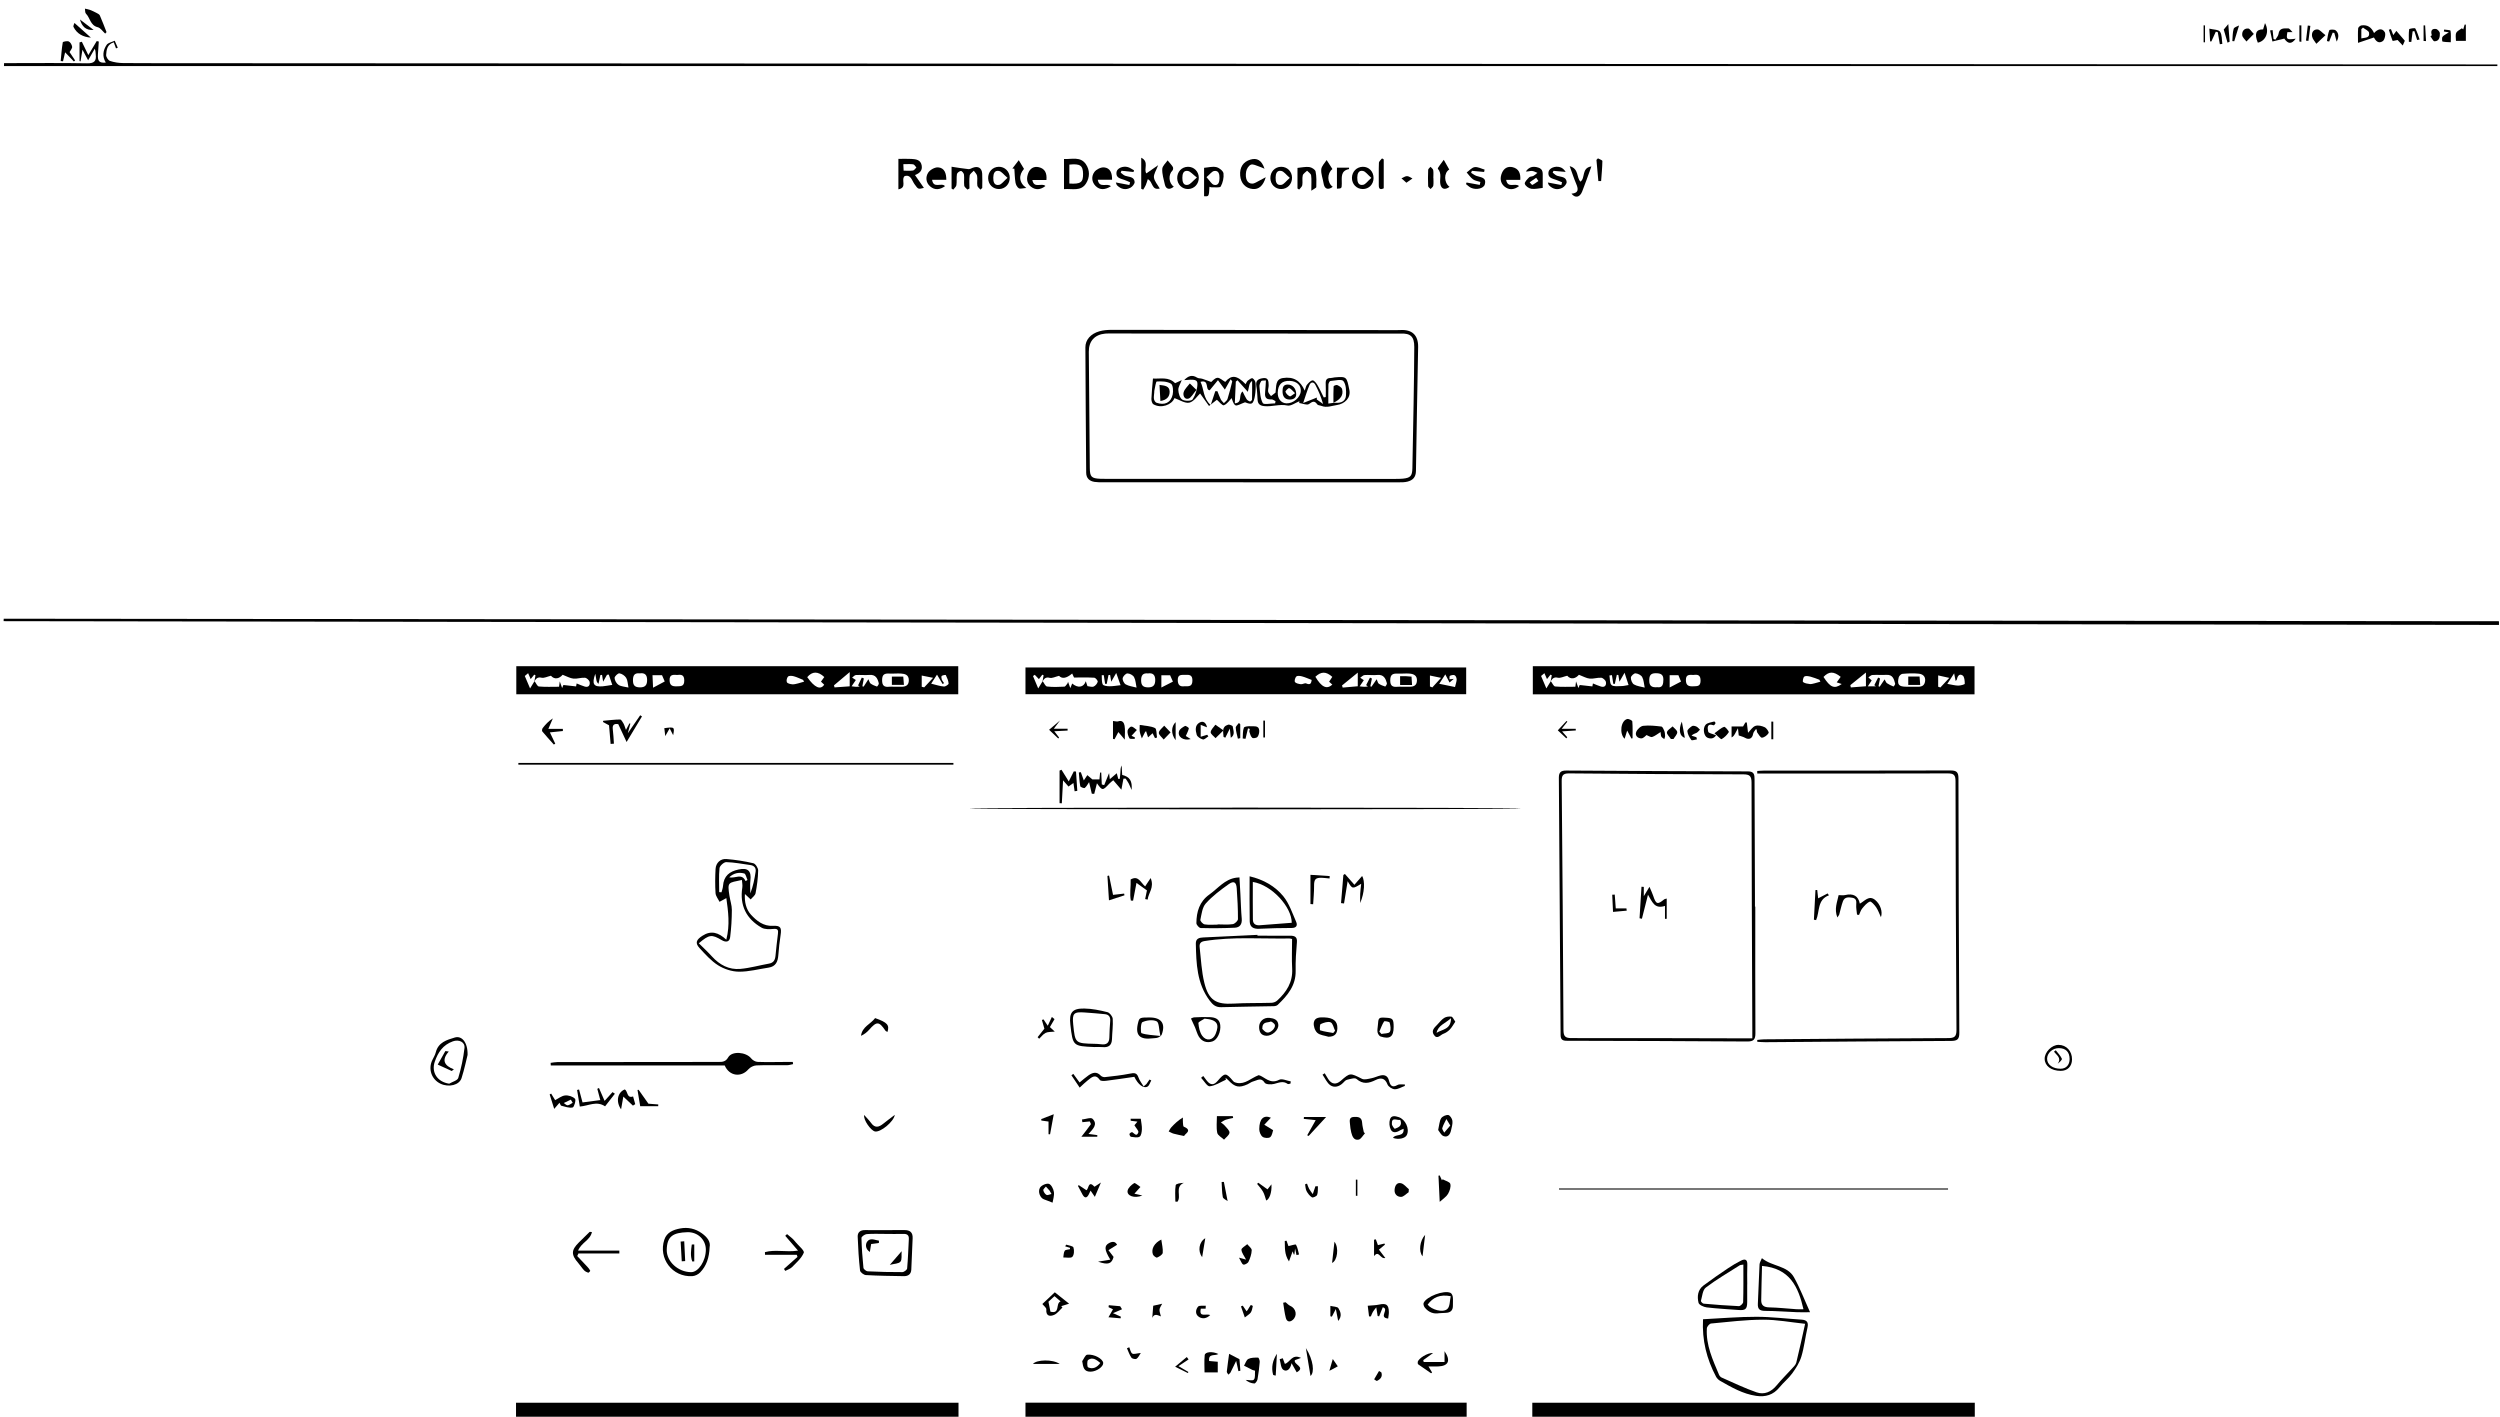 <?xml version="1.0" encoding="utf-8"?>
<!-- Generator: Adobe Illustrator 23.0.0, SVG Export Plug-In . SVG Version: 6.00 Build 0)  -->
<svg version="1.1" id="Слой_1" xmlns="http://www.w3.org/2000/svg" xmlns:xlink="http://www.w3.org/1999/xlink" x="0px" y="0px"
	 viewBox="0 0 1428 809.25" style="enable-background:new 0 0 1428 809.25;" xml:space="preserve">
<path d="M875.25,810c0-2.85,0-5.7,0-8.77c84.25,0,168.24,0,252.75,0c0,2.9,0,5.84,0,8.77C1043.75,810,959.5,810,875.25,810z"/>
<path d="M294.75,810c0-2.85,0-5.7,0-8.77c84.24,0,168.23,0,252.75,0c0,2.9,0,5.83,0,8.77C463.25,810,379,810,294.75,810z"/>
<path d="M585.75,810c0-2.85,0-5.7,0-8.78c83.89,0,167.68,0,252,0c0,2.9,0,5.84,0,8.78C753.75,810,669.75,810,585.75,810z"/>
<path d="M547.35,380.52c0,5.47,0,10.67,0,16.06c-84.2,0-168.24,0-252.44,0c0-5.39,0-10.59,0-16.06
	C378.98,380.52,463.01,380.52,547.35,380.52z M305.23,389.18c0.22-1.15,0.44-2.29,0.65-3.44c-0.24-0.13-0.48-0.26-0.72-0.39
	c-0.7,0.88-1.4,1.75-2.04,2.55c-0.51-1.17-0.99-2.28-1.46-3.38c-0.63,0.54-1.27,1.07-1.9,1.61c0.9,2.11,1.79,4.22,3.02,7.1
	c1.2-1.96,1.87-3.06,2.54-4.16c0.83,1.07,1.57,2.97,2.49,3.05c3.75,0.35,7.55,0.15,11.53,0.15c0.14-1.05,0.25-1.92,0.4-3.05
	c0.43,1.21,0.76,2.13,1.35,3.79c0.59-1.4,0.84-2,0.73-1.74c2.63,0.29,4.94,0.55,7.24,0.81c0.19-1,0.34-1.79,0.32-1.69
	c1.67,0.65,3.15,1.37,4.7,1.8c2.29,0.63,3.05-1.03,2.71-2.68c-0.2-0.97-1.67-2.3-2.65-2.38c-2.18-0.17-4.44,0.71-6.61,0.49
	c-1.91-0.19-3.72-1.28-6.15-2.19c-1.84,2.15-4.55,3.01-6.68,0.55c-2.17,0.51-3.93,1.48-5.37,1.13
	C307.07,386.57,306.18,387.65,305.23,389.18z M510.67,392.26c0,0,0,0.01,0,0.01c1.37,0,2.74-0.01,4.12,0
	c2.56,0.03,4.35-0.77,4.33-3.76c-0.02-3.01-2.13-3.63-4.44-3.78c-2.23-0.15-4.49,0.14-6.73,0.01c-2.72-0.15-4.06,0.51-4.09,3.68
	c-0.04,3.3,1.26,4.2,4.19,3.84C508.91,392.17,509.79,392.26,510.67,392.26z M496.03,387.99c0.55,1.12,0.72,2.07,1.28,2.47
	c1.07,0.76,2.34,1.29,3.6,1.7c0.17,0.05,1.2-1.31,1.07-1.83c-0.69-2.75-1.75-5.13-5.39-4.81c-2.55,0.22-5.14-0.1-7.7,0.06
	c-0.75,0.05-1.44,0.95-2.16,1.47c0.7,0.45,1.4,0.91,2.12,1.37c-0.73,1.08-1.45,2.15-2.42,3.59c1.15,0.14,1.84,0.27,2.53,0.29
	c0.7,0.02,1.39-0.09,2.09-0.14c-0.3-0.23-0.61-0.45-0.91-0.68c0.71-1.48,1.42-2.96,2.12-4.44c0.39,0.16,0.77,0.32,1.16,0.47
	c-0.28,1.5-0.56,3.01-0.84,4.51c0.25,0.06,0.5,0.11,0.74,0.17C494.08,390.99,494.85,389.81,496.03,387.99z M365.43,384.62
	c-3.12-0.34-3.89,1.26-3.88,4.03c0.01,2.89,1.15,3.96,4.02,3.98c3.17,0.02,4.1-1.55,4.06-4.37
	C369.6,385.35,368.17,384.21,365.43,384.62z M470.84,386.72c-3.6-3.4-6.88-3.33-9.75,0.07c4.21,5.97,7.57,7.52,9.69,4.31
	c-0.57-0.54-1.16-1.11-1.84-1.76C469.53,388.53,470.1,387.74,470.84,386.72z M386.98,385.54c-2.37-0.13-4.64-0.48-4.51,3.11
	c0.1,2.93,1.58,3.46,4.06,3.38c2.33-0.08,4.34,0.17,4.32-3.33C390.83,385.53,389.28,385.23,386.98,385.54z M358.98,392.72
	c-0.44-2.09-0.43-4.08-1.3-5.52c-0.76-1.25-2.46-2.4-3.88-2.59c-0.85-0.11-2.79,1.75-2.75,2.66c0.06,1.39,1.11,3.21,2.29,3.96
	C354.85,392.17,356.92,392.22,358.98,392.72z M349.73,391.21c-0.53-1.58-1.26-3.73-1.99-5.89c-0.34,0.04-0.69,0.08-1.03,0.13
	c-0.7,1.25-1.4,2.49-2.21,3.94c-0.24-1.54-0.42-2.71-0.6-3.89c-0.31,0.03-0.63,0.05-0.94,0.08c-0.37,1.68-0.74,3.36-1.11,5.04
	c-1-0.91-1.12-1.7-1.25-2.49c-0.14-0.85-0.29-1.69-0.56-3.27c-2.15,5.9-0.92,7.63,4.24,7.16
	C345.92,391.87,347.56,391.54,349.73,391.21z M531.88,390.51c2.9,0.7,5.07,1.46,7.28,1.64c0.89,0.07,2.73-1.17,2.69-1.71
	c-0.12-1.65-0.86-3.3-1.6-4.83c-0.1-0.21-1.7,0.03-2.33,0.46c-0.32,0.22-0.21,1.39,0.01,2.02c0.27,0.77,0.86,1.42,1.32,2.12
	c-0.28,0.16-0.56,0.33-0.84,0.49c-1.01-1.69-2.02-3.38-3.2-5.35C534.19,386.91,533.23,388.41,531.88,390.51z M485.35,383.9
	c-3.49,2.94-6.24,5.25-8.98,7.56c0.11,0.39,0.22,0.78,0.32,1.18c2.88-0.2,5.77-0.4,8.66-0.61
	C485.35,389.3,485.35,387.23,485.35,383.9z M459.32,389.36c-0.21-0.34-0.43-0.69-0.64-1.03c-1.75-0.7-3.46-1.56-5.27-2.05
	c-1.04-0.28-2.63-0.42-3.25,0.16c-0.7,0.65-1.1,2.42-0.69,3.24c0.38,0.75,1.98,1.1,3.08,1.2c1.1,0.1,2.26-0.28,3.38-0.54
	C457.07,390.07,458.19,389.69,459.32,389.36z M379.69,389.26c-0.62-1.45-1.11-2.58-1.54-3.59c-1.72,0-3.35,0-5.45,0
	c0.1,2.21,0.2,4.36,0.33,7.15C375.88,391.3,377.79,390.28,379.69,389.26z M532.99,387.17c-2.5-0.5-4.5-0.9-6.5-1.3
	c0,2.14,0,4.28,0,6.42c0.47,0.11,0.95,0.22,1.42,0.33C529.36,391.06,530.81,389.51,532.99,387.17z"/>
<path d="M1127.85,380.52c0,5.47,0,10.67,0,16.07c-84.11,0-168.06,0-252.3,0c0-5.21,0-10.5,0-16.07
	C959.48,380.52,1043.51,380.52,1127.85,380.52z M885.73,389.18c0.22-1.15,0.44-2.29,0.65-3.44c-0.24-0.13-0.48-0.26-0.72-0.39
	c-0.7,0.88-1.4,1.76-2.02,2.54c-0.51-1.17-0.99-2.27-1.48-3.37c-0.63,0.53-1.27,1.07-1.9,1.6c0.9,2.11,1.8,4.22,3.02,7.1
	c1.2-1.96,1.87-3.05,2.54-4.15c0.83,1.07,1.57,2.97,2.49,3.05c3.75,0.35,7.55,0.15,11.53,0.15c0.14-1.04,0.25-1.92,0.4-3.05
	c0.43,1.21,0.76,2.13,1.35,3.79c0.59-1.4,0.84-2,0.73-1.74c2.63,0.3,4.94,0.55,7.24,0.81c0.19-1,0.34-1.79,0.32-1.69
	c1.67,0.65,3.15,1.37,4.7,1.8c2.29,0.63,3.05-1.03,2.71-2.68c-0.2-0.97-1.67-2.3-2.65-2.38c-2.18-0.17-4.44,0.71-6.61,0.49
	c-1.91-0.19-3.72-1.28-6.15-2.19c-1.84,2.15-4.55,3.01-6.68,0.55c-2.17,0.51-3.93,1.48-5.37,1.13
	C887.57,386.57,886.68,387.65,885.73,389.18z M1091.45,392.26c0,0,0,0.01,0,0.01c1.37,0,2.74-0.01,4.12,0
	c2.27,0.03,3.78-0.75,4.06-3.29c0.3-2.78-1.52-3.95-3.61-4.17c-3.08-0.33-6.24-0.17-9.33,0.09c-0.78,0.06-1.93,1.16-2.13,1.97
	c-1.02,4.18,0.01,5.37,4.29,5.39C1089.71,392.27,1090.58,392.26,1091.45,392.26z M1076.49,388.06c0.58,0.98,0.79,1.81,1.33,2.18
	c1.16,0.79,2.46,1.38,3.76,1.91c0.09,0.04,1.06-1.19,0.93-1.65c-0.68-2.54-1.29-5.21-4.92-5.02c-2.7,0.14-5.42-0.09-8.12,0.08
	c-0.78,0.05-1.51,0.89-2.26,1.37c0.61,0.56,1.22,1.12,1.9,1.73c-0.53,0.81-1.24,1.9-2.22,3.39c1.9,0,3.27,0,4.64,0
	c-0.31-0.23-0.61-0.45-0.92-0.68c0.72-1.44,1.45-2.89,2.17-4.33c0.36,0.17,0.73,0.34,1.09,0.51c-0.29,1.47-0.59,2.95-0.88,4.42
	c0.22,0.1,0.45,0.19,0.67,0.29C1074.46,391.11,1075.24,389.94,1076.49,388.06z M946.67,392.53c3.01,0.48,3.44-1.77,3.45-4.39
	c0.02-3.02-1.74-3.6-4.39-3.6c-3.12,0-3.68,1.58-3.68,4.25C942.06,391.78,943.44,392.81,946.67,392.53z M1051.4,386.61
	c-4.06-3.26-6.74-3.17-9.82,0.06c3.86,5.96,6.17,7.09,10.41,4.04c-1.1-0.37-2.01-0.67-2.85-0.95
	C1050.16,388.33,1050.72,387.55,1051.4,386.61z M967.38,385.53c-2.27-0.08-4.42-0.48-4.4,2.91c0.01,3.13,1.58,3.72,4.23,3.58
	c2.17-0.11,4.09,0.19,4.15-3.12C971.41,385.56,969.79,385.19,967.38,385.53z M939.45,392.75c-0.47-2.17-0.51-4.34-1.44-6.02
	c-0.62-1.12-2.47-2.04-3.82-2.12c-0.89-0.05-2.59,1.52-2.63,2.43c-0.06,1.32,0.7,3.28,1.74,3.9
	C935.03,391.97,937.27,392.16,939.45,392.75z M1112.31,390.63c2.61,0.45,4.42,0.97,6.23,0.99c1.3,0.01,3.73-0.66,3.73-1.03
	c0.01-1.65-0.17-4.07-1.23-4.77c-1.99-1.31-2.96,0.55-3.34,2.46c-0.04,0.22-0.38,0.39-0.65,0.65c-0.25-1.26-0.46-2.34-0.85-4.32
	C1114.69,386.94,1113.72,388.44,1112.31,390.63z M920.73,385.63c-0.48,0.07-0.95,0.14-1.43,0.21c0.35,1.89,0.09,4.52,1.23,5.48
	c1.21,1.02,3.75,0.56,5.71,0.57c1.19,0,2.39-0.34,4-0.6c-0.54-1.67-1.23-3.77-2.29-7.02c-1.35,2.37-2.08,3.65-2.92,5.12
	c-0.23-1.43-0.43-2.63-0.63-3.83c-0.29-0.03-0.59-0.06-0.88-0.09c-0.37,1.71-0.75,3.43-1.12,5.14c-0.29,0.01-0.58,0.02-0.87,0.02
	C921.25,388.97,920.99,387.3,920.73,385.63z M1056.92,391.34c0.09,0.44,0.17,0.88,0.26,1.32c2.86-0.22,5.73-0.44,8.64-0.67
	c0-2.59,0-4.85,0-7.85C1062.47,386.86,1059.69,389.1,1056.92,391.34z M1039.81,389.38c-0.19-0.37-0.39-0.74-0.58-1.11
	c-1.67-0.6-3.31-1.32-5.03-1.75c-1.16-0.29-2.72-0.61-3.55-0.07c-0.7,0.46-1.13,2.84-0.73,3.14c0.99,0.76,2.5,0.96,3.83,1.13
	c0.86,0.11,1.78-0.19,2.66-0.39C1037.56,390.05,1038.68,389.7,1039.81,389.38z M958.7,385.67c-1.63,0-3.27,0-4.99,0
	c0,2.14,0,4.3,0,7.02c2.56-1.33,4.49-2.34,6.49-3.38C959.62,387.91,959.16,386.78,958.7,385.67z M1113.43,387.21
	c-2.4-0.54-4.37-0.98-6.35-1.42c0,2.16,0,4.31,0,6.47c0.42,0.14,0.85,0.28,1.27,0.42C1109.86,391.06,1111.36,389.44,1113.43,387.21z
	"/>
<path d="M585.75,396.52c0-5.08,0-10.04,0-15.27c83.91,0,167.68,0,251.73,0c0,4.91,0,9.96,0,15.27
	C753.67,396.52,669.79,396.52,585.75,396.52z M595.49,389.18c0.21-1.14,0.41-2.29,0.62-3.43c-0.24-0.13-0.48-0.25-0.72-0.38
	c-0.69,0.89-1.38,1.77-1.97,2.54c-0.82-0.86-1.59-1.67-2.36-2.47c-0.34,0.24-0.67,0.48-1.01,0.72c0.89,2.11,1.78,4.21,2.98,7.07
	c1.2-1.97,1.87-3.07,2.54-4.16c0.82,1.07,1.55,2.95,2.49,3.06c3.26,0.39,6.6,0.27,9.9,0.08c0.65-0.04,1.26-1.22,1.84-1.91
	c0.16-0.19,0.15-0.53,0.24-0.94c0.39,1.09,0.72,2.01,1.33,3.69c0.59-1.44,0.83-2.03,1.07-2.63c3.14,2.75,6.59,2.34,7.76-1.31
	c0.41,1.23,0.71,2.11,0.94,2.81c1.31,0.13,2.64,0.66,3.55,0.25c1.03-0.47,2.06-1.69,2.32-2.76c0.15-0.61-1.21-2.25-1.97-2.3
	c-3.83-0.24-7.69-0.11-11.56-0.11c-0.29-0.64-0.65-1.42-1.05-2.29c-3.48,2.95-5.84,3.06-7.51,1.32c-2.11,0.5-3.88,1.5-5.33,1.14
	C597.34,386.58,596.44,387.63,595.49,389.18z M801.01,392.26c0,0,0,0.01,0,0.01c1.37,0,2.74-0.01,4.11,0
	c2.38,0.02,4.11-0.68,4.24-3.46c0.14-2.94-1.82-3.84-4.14-4.05c-2.22-0.2-4.48,0.11-6.71,0.01c-2.72-0.12-4.38,0.28-4.41,3.77
	c-0.03,3.47,1.53,4.01,4.31,3.73C799.26,392.19,800.14,392.26,801.01,392.26z M786.37,387.98c0.51,1.15,0.63,2.14,1.19,2.53
	c1.09,0.76,2.39,1.25,3.66,1.64c0.15,0.05,1.14-1.36,0.99-1.88c-0.75-2.7-1.81-5.11-5.47-4.73c-2.41,0.25-4.89-0.14-7.32,0.05
	c-0.86,0.07-1.65,1-2.47,1.53c0.69,0.46,1.38,0.92,2.06,1.39c-0.71,1.07-1.43,2.13-2.37,3.54c1.23,0.12,1.94,0.24,2.65,0.24
	c0.68,0.01,1.36-0.1,2.04-0.15c-0.33-0.27-0.65-0.55-0.98-0.82c0.73-1.42,1.46-2.85,2.19-4.27c0.36,0.17,0.73,0.35,1.09,0.52
	c-0.3,1.48-0.6,2.95-0.9,4.43c0.21,0.09,0.42,0.18,0.63,0.28C784.24,391.04,785.09,389.82,786.37,387.98z M655.77,384.65
	c-3.07-0.3-3.97,1.18-3.96,3.98c0.01,2.86,1.1,3.97,3.97,4c3.12,0.03,4.12-1.47,4.09-4.3C659.84,385.45,658.47,384.27,655.77,384.65
	z M761.01,386.63c-3.56-3.19-6.37-3.16-9.67-0.06c3.56,5.98,6.49,7.36,9.69,4.49c-0.61-0.55-1.21-1.1-1.84-1.67
	C759.86,388.39,760.44,387.5,761.01,386.63z M676.67,391.98c2.45,0.07,4.33,0.2,4.43-3.07c0.1-3.38-1.62-3.55-4.12-3.44
	c-2.11,0.09-4.26-0.39-4.24,2.97C672.76,391.54,674.26,392.34,676.67,391.98z M649.2,392.75c-0.46-2.15-0.51-4.31-1.43-5.98
	c-0.62-1.12-2.5-2.13-3.79-2.11c-0.98,0.02-2.53,1.67-2.7,2.76c-0.17,1.1,0.76,2.97,1.75,3.51
	C644.82,391.92,647.01,392.16,649.2,392.75z M630.47,385.65c-0.39,0.01-0.77,0.02-1.16,0.03c0.14,1.78-0.13,3.75,0.58,5.26
	c0.37,0.79,2.46,1.04,3.78,1.06c1.99,0.03,4-0.36,6.41-0.61c-0.67-1.89-1.41-3.96-2.5-6.99c-1.32,2.31-2.03,3.56-2.84,4.99
	c-0.25-1.51-0.44-2.69-0.64-3.87c-0.31,0.03-0.63,0.06-0.94,0.09c-0.33,1.67-0.66,3.35-1,5.02c-0.3,0-0.61,0.01-0.91,0.01
	C631,388.97,630.74,387.31,630.47,385.65z M775.56,391.99c0-2.43,0-4.72,0-7.79c-3.39,2.76-6.2,5.05-9.01,7.34
	c0.13,0.4,0.26,0.81,0.4,1.21C769.76,392.5,772.59,392.25,775.56,391.99z M831.11,392.43c0.48-2.1,0.96-3.24,0.94-4.37
	c-0.02-0.82-0.49-2.04-1.12-2.34c-0.72-0.35-1.92-0.07-2.74,0.3c-0.32,0.15-0.19,1.3-0.26,1.99c0.62-0.06,1.24-0.11,2.45-0.23
	c-1.04,0.9-1.71,1.49-2.39,2.07c-0.72-1.38-1.44-2.75-2.43-4.64c-1.07,1.67-2.07,3.22-3.46,5.37
	C825.7,391.32,828.72,391.94,831.11,392.43z M663.37,392.71c2.62-1.33,4.61-2.35,6.6-3.36c-0.67-1.53-1.17-2.65-1.61-3.65
	c-1.7,0-3.33,0-4.99,0C663.37,387.85,663.37,389.93,663.37,392.71z M749.23,388.38c-1.96-0.74-3.68-1.54-5.5-2.03
	c-1.05-0.28-2.61-0.5-3.25,0.06c-0.72,0.62-1.23,2.58-0.78,3.16c0.63,0.82,2.19,1.11,3.39,1.25c0.98,0.11,2.22-0.79,2.99-0.45
	C748.74,391.55,748.99,390,749.23,388.38z M816.78,392.12c0.46,0.18,0.92,0.35,1.37,0.53c1.48-1.63,2.97-3.26,4.98-5.46
	c-2.39-0.5-4.37-0.92-6.35-1.33C816.78,387.94,816.78,390.03,816.78,392.12z"/>
<path d="M2.12,353.41c475.1,0.48,950.2,0.96,1425.29,1.44c0,0.7,0,1.41,0,2.11c-475.12-0.72-950.23-1.43-1425.35-2.15
	C2.09,354.35,2.1,353.88,2.12,353.41z"/>
<path d="M2.32,36.05c1.31,0,2.63,0,3.94,0c14.49,0,28.98-0.17,43.47,0.11c4.07,0.08,5.39-1.25,4.96-5.03
	c-0.11-0.98-0.02-1.98-0.58-3.3c-1.13,1.98-2.26,3.97-3.77,6.61c-1.19-2.21-2.08-3.88-3.24-6.06c-0.43,2.61-0.76,4.63-1.09,6.66
	c-0.19-0.05-0.39-0.1-0.58-0.15c0-3.56,0-7.11,0-10.67c0.44-0.12,0.88-0.25,1.32-0.37c1.18,2.43,2.36,4.85,3.7,7.62
	c1.72-2.86,3.26-5.43,4.8-8c0.39,0.08,0.79,0.16,1.18,0.24c-0.17,2.47-0.38,4.94-0.5,7.41c-0.19,3.89,0.77,4.95,4.51,4.63
	c-2.17-3.52-1.59-7.06,0.47-10.11c0.85-1.26,3.04-1.61,4.62-2.38c0.58,1.33,1.16,2.67,1.74,4c-0.34,0.13-0.67,0.25-1.01,0.38
	c-0.4-1.09-0.8-2.19-1.26-3.45c-3.84,1.15-4.18,4.3-4.37,7.17c-0.07,1.14,1.14,3.08,2.18,3.44c2.4,0.82,5.06,1.2,7.61,1.22
	c14,0.12,28,0.07,42,0.08c436.21,0.24,872.42,0.48,1308.64,0.71c1.81,0,3.62,0,5.44,0c0,0.31-0.01,0.62-0.01,0.92
	c-474.74,0-949.48,0-1424.22,0C2.3,37.18,2.31,36.62,2.32,36.05z"/>
<path d="M714.4,275.49c-28.11,0-56.21,0-84.32-0.01c-1.62,0-3.26,0.02-4.86-0.22c-2.94-0.45-4.77-2.1-4.79-5.26
	c-0.17-23.86-0.37-47.72-0.46-71.57c-0.02-4.33,3.01-7.77,8-9.2c2.24-0.64,4.67-0.82,7.02-0.82c53.46,0.02,106.93,0.09,160.39,0.15
	c1.5,0,3,0.05,4.5-0.04c6.69-0.41,10.27,2.92,10.16,9.69c-0.41,23.61-0.92,47.21-1.25,70.82c-0.05,3.58-1.81,5.31-4.86,6.08
	c-1.55,0.39-3.22,0.39-4.83,0.39c-28.23,0.02-56.46,0.02-84.69,0.02C714.4,275.5,714.4,275.49,714.4,275.49z M713.98,273.54
	c0,0.01,0,0.01,0,0.02c27.48,0,54.96,0,82.45-0.01c1.62,0,3.26,0.03,4.87-0.14c4.35-0.45,5.35-1.5,5.45-5.9
	c0.27-12.24,0.49-24.48,0.69-36.72c0.17-10.87,0.36-21.73,0.39-32.6c0.02-5.96-2.13-7.91-7.89-7.64c-0.62,0.03-1.25,0.01-1.87,0.01
	c-54.09-0.02-108.18-0.05-162.27-0.07c-1.5,0-3.01-0.08-4.49,0.06c-6.03,0.57-9.43,4.3-9.38,10.34c0.17,22.11,0.35,44.22,0.56,66.33
	c0.05,5.2,0.93,6.05,6.07,6.26c1.37,0.05,2.75,0.05,4.12,0.05C659.77,273.54,686.87,273.54,713.98,273.54z"/>
<path d="M1002.62,517.85c0,24.11-0.07,48.22,0.07,72.33c0.02,3.6-1.07,4.75-4.66,4.72c-34.35-0.23-68.7-0.35-103.05-0.41
	c-2.54,0-3.55-0.71-3.57-3.37c-0.28-48.97-0.61-97.93-0.99-146.9c-0.02-3.14,1.25-4.1,4.25-4.08c34.6,0.22,69.19,0.4,103.79,0.48
	c3.52,0.01,3.74,1.89,3.74,4.53c0.05,22.36,0.15,44.72,0.23,67.08c0.01,1.87,0,3.75,0,5.62
	C1002.5,517.85,1002.56,517.85,1002.62,517.85z M1000.92,593.09c0-2.14,0-3.62,0-5.09c-0.18-46.99-0.41-93.98-0.44-140.97
	c0-3.93-1.19-4.73-4.87-4.73c-33.11-0.04-66.22-0.22-99.33-0.54c-3.7-0.04-4.27,1.34-4.24,4.55c0.42,47.36,0.79,94.72,1.02,142.09
	c0.02,3.62,1.08,4.57,4.64,4.56c32.99-0.06,65.98,0.07,98.98,0.14C997.89,593.09,999.11,593.09,1000.92,593.09z"/>
<path d="M1003.73,440.39c1.3-0.08,2.61-0.22,3.91-0.22c35.5-0.01,70.99,0.03,106.49-0.08c3.39-0.01,4.53,0.91,4.54,4.4
	c0.06,48.49,0.22,96.99,0.49,145.48c0.02,3.67-1.14,4.59-4.68,4.61c-35.37,0.15-70.74,0.46-106.11,0.72
	c-1.54,0.01-3.07-0.15-4.61-0.23c-0.01-0.35-0.02-0.7-0.03-1.05c1.31-0.13,2.62-0.35,3.94-0.36c34.99-0.27,69.99-0.57,104.98-0.7
	c3.61-0.01,4.91-0.69,4.88-4.69c-0.33-47.37-0.48-94.74-0.54-142.1c0-3.43-0.94-4.41-4.4-4.4c-34.74,0.12-69.49,0.07-104.24,0.07
	c-1.54,0-3.07,0-4.61,0C1003.73,441.35,1003.73,440.87,1003.73,440.39z"/>
<path d="M414.87,536.74c2.18-8.55,1.05-16.11,0.02-23.74c-1.42,0.77-2.66,1.45-3.9,2.12c-0.79-1.64-2.16-3.25-2.27-4.94
	c-0.3-4.6-0.24-9.24,0.01-13.84c0.19-3.44,2.79-5.95,6.21-5.66c5.17,0.43,10.35,1.22,15.39,2.41c1.22,0.29,2.76,2.73,2.73,4.16
	c-0.08,4.33-0.67,8.69-1.48,12.96c-0.25,1.31-1.82,2.37-2.78,3.55c-1-0.94-2-1.88-3.3-3.1c-0.33,4.41,0.64,8.76,3.47,11.83
	c3.2,3.46,7.02,6.65,12.57,6.35c4.29-0.24,4.99,1.03,4.35,5.18c-0.59,3.81-1.02,7.65-1.3,11.49c-0.27,3.73-1.42,6.58-5.6,7.2
	c-5.65,0.84-11.3,2.38-16.94,2.32c-4-0.04-8.43-1.49-11.84-3.63c-4.03-2.53-7.36-6.31-10.65-9.87c-2.72-2.95-1.76-4.81,1.62-6.99
	C406.16,531.31,410.36,532.59,414.87,536.74z M423.78,502.63c-7.84,1.75-8.38,0.88-7.12,9.05c0.42,2.71,1.38,5.4,1.38,8.09
	c-0.02,5.18-0.33,10.39-0.97,15.53c-0.36,2.88-2.5,3.07-4.8,1.71c-5.76-3.41-7.13-3.27-13.1,1.79c2.54,2.54,5.15,4.94,7.52,7.55
	c4.36,4.8,9.72,7.66,16.16,7.09c5.52-0.49,10.95-2.05,16.44-3.03c2.59-0.46,3.44-2.08,3.67-4.45c0.4-4.2,0.87-8.4,1.4-12.59
	c0.26-2.01,0.03-3-2.5-2.77c-2.27,0.21-5.03,0.33-6.87-0.74c-8.76-5.05-12.56-12.73-10.98-22.91
	C424.23,505.59,423.88,504.12,423.78,502.63z M410.81,509.58c0.44,0.03,0.88,0.06,1.31,0.1c0.29-1.17,0.76-2.33,0.85-3.52
	c0.41-5.94,3.77-8.38,8.87-9.5c5.4-1.18,7.45,0.81,6.79,6.31c-0.29,2.41-0.05,4.88-0.05,7.33c1.61-4.09,2.4-8.22,3.03-12.37
	c0.34-2.26-0.89-3.53-3.11-3.83c-4.56-0.62-9.11-1.53-13.68-1.65c-1.31-0.04-3.69,2.1-3.83,3.43
	C410.51,500.4,410.81,505.01,410.81,509.58z M425.87,503.29c0.36-0.22,0.73-0.44,1.09-0.65c-0.61-1.29-0.98-3.48-1.86-3.72
	c-2.96-0.77-5.94-0.3-8.56,2.18C419.92,502.01,423.7,498.49,425.87,503.29z"/>
<path d="M314.52,607.1c1.24-0.15,2.49-0.43,3.73-0.43c30.73-0.06,61.46-0.1,92.19-0.09c2.34,0,4.07-0.12,5.5-2.62
	c2.17-3.79,10.21-3.11,13.14,0.6c0.8,1.02,2.4,1.94,3.66,1.99c5.36,0.2,10.74,0.05,16.11,0.03c1.33,0,2.66,0,3.99,0
	c0.06,0.42,0.12,0.83,0.17,1.25c-1.13,0.22-2.26,0.61-3.4,0.62c-5.87,0.05-11.75-0.15-17.61,0.11c-1.57,0.07-3.51,1.05-4.54,2.25
	c-4.03,4.7-10.84,3.98-13.49-2.2c-32.95,0-66.16,0-99.36,0C314.58,608.1,314.55,607.6,314.52,607.1z"/>
<path d="M296.09,435.79c82.83,0,165.67,0,248.5,0c0,0.33,0,0.66,0,1c-82.83,0-165.66,0-248.5,0
	C296.1,436.45,296.1,436.12,296.09,435.79z"/>
<ellipse cx="711.25" cy="461.8" rx="157.7" ry="0.49"/>
<path d="M890.5,678.85c74.07,0,148.15,0,222.22,0c0,0.2,0,0.4,0,0.6c-74.07,0-148.13,0-222.2,0
	C890.52,679.25,890.51,679.05,890.5,678.85z"/>
<path d="M972.77,753.55c10.42-0.52,20.46-1.41,30.49-1.4c8.58,0.01,17.16,1.08,25.74,1.62c3.08,0.19,4.14,1.48,3.42,4.62
	c-1.26,5.47-1.86,11.11-3.47,16.46c-1.03,3.43-3.09,6.66-5.22,9.6c-2.1,2.91-5.02,5.2-7.29,8c-3.53,4.33-7.96,5.66-13.32,4.87
	c-7.6-1.11-14.07-4.89-20.57-8.58c-0.93-0.53-1.84-1.42-2.34-2.36C974.87,776.29,972.13,765.59,972.77,753.55z M1031.08,756.16
	c-8.24-0.87-16.14-2.38-24.03-2.35c-9.9,0.03-19.81,1.25-29.69,2.18c-0.92,0.09-2.34,1.77-2.4,2.79c-0.6,9.56,3.39,17.98,6.95,26.49
	c0.27,0.64,0.89,1.32,1.52,1.6c6.59,2.89,13.1,6.06,19.88,8.42c4.46,1.56,8.45-0.22,11.56-4.03c2.67-3.27,5.73-6.22,8.56-9.37
	c0.99-1.1,2.28-2.25,2.61-3.58C1027.86,770.98,1029.42,763.59,1031.08,756.16z"/>
<path d="M718.27,534.47c6.24,0,12.47-0.02,18.71,0.01c2.35,0.01,4.08,0.53,3.82,3.64c-0.45,5.43-0.85,10.89-0.72,16.32
	c0.19,8.51-4.64,14.18-10.23,19.53c-0.55,0.53-1.58,0.76-2.4,0.77c-9.96,0.21-19.93,0.29-29.88,0.57c-3.14,0.09-4.82-1.37-6.64-3.81
	c-7.29-9.76-7.62-21.07-7.87-32.46c-0.07-2.95,1.93-3.45,4.21-3.56c10.33-0.5,20.66-0.99,30.98-1.48
	C718.26,534.17,718.26,534.32,718.27,534.47z M738.03,536.38c-0.25-0.06-0.84-0.33-1.44-0.32c-16.21,0.26-32.46-1.12-48.61,1.48
	c-2.38,0.38-2.96,1.64-2.74,3.56c0.79,6.8,1.05,13.74,2.69,20.34c2.48,9.99,6.76,12.41,16.62,11.82c7.2-0.43,14.44-0.24,21.66-0.46
	c1.12-0.03,2.47-0.5,3.28-1.24c5.34-4.89,9.02-10.53,8.59-18.27C737.78,547.74,738.03,542.16,738.03,536.38z"/>
<path d="M505.65,702.64c3.62,0,7.24,0.04,10.86-0.02c3.22-0.05,4.95,1.26,4.79,4.67c-0.29,5.98-0.48,11.96-0.77,17.94
	c-0.13,2.63-1.82,3.75-4.26,3.71c-7.23-0.12-14.47-0.2-21.69-0.62c-1.21-0.07-3.22-1.61-3.33-2.64c-0.71-6.41-1.11-12.86-1.34-19.31
	c-0.09-2.48,1.53-3.78,4.15-3.74C497.91,702.69,501.79,702.65,505.65,702.64z M505.88,704.82c0,0,0-0.01,0-0.01
	c-3.61,0-7.24-0.18-10.83,0.11c-1.09,0.09-3,1.45-2.98,2.19c0.13,5.69,0.55,11.39,1.13,17.06c0.08,0.78,1.57,1.97,2.45,2.01
	c6.59,0.32,13.19,0.49,19.78,0.45c0.95-0.01,2.66-1.29,2.73-2.1c0.51-5.57,0.66-11.17,0.97-16.76c0.13-2.32-1.01-3.03-3.17-2.97
	C512.6,704.9,509.24,704.82,505.88,704.82z"/>
<path d="M707.98,501.17c0.19,3.35,0.38,6.56,0.55,9.76c0.24,4.6,0.34,9.21,0.75,13.8c0.28,3.12-1.01,5.05-3.96,5.18
	c-6.48,0.3-12.98,0.35-19.46,0.18c-0.89-0.02-2.49-1.82-2.48-2.79c0.04-6.48,1.73-12.32,7.41-16.35c4.93-3.5,8.76-8.72,15.32-9.62
	C706.59,501.28,707.06,501.25,707.98,501.17z M695.55,528.14c0-0.04,0-0.09,0-0.13c2.87,0,5.79,0.29,8.6-0.14
	c1.16-0.17,2.96-1.87,2.97-2.88c0.03-5.85-0.29-11.71-0.7-17.56c-0.25-3.57-1.65-4.47-4.58-2.39c-4.65,3.29-9.31,6.8-13.09,11.01
	c-2.03,2.26-2.41,6.12-3.1,9.36c-0.15,0.71,1.46,2.45,2.44,2.6C690.52,528.4,693.06,528.14,695.55,528.14z"/>
<path d="M998,733.66c0,3.37,0.02,6.73,0,10.1c-0.03,3.97-0.97,4.81-4.93,4.51c-6.08-0.47-12.18-0.76-18.23-1.49
	c-1.7-0.21-4.35-1.42-4.64-2.64c-0.86-3.55-0.49-7.37,2.8-9.84c4.57-3.44,9.3-6.66,14.04-9.86c2.37-1.6,4.85-3.07,7.4-4.36
	c2.32-1.18,3.77-0.72,3.63,2.38c-0.16,3.73-0.04,7.48-0.04,11.22C998.01,733.66,998,733.66,998,733.66z M995.81,722.33
	c-1.15,0.22-1.7,0.18-2.07,0.41c-6.52,4.16-13.24,8.04-19.37,12.71c-1.83,1.39-2.05,4.97-2.8,7.61c-0.11,0.38,0.96,1.54,1.55,1.59
	c6.7,0.59,13.42,1.13,20.14,1.42c0.81,0.03,2.41-1.49,2.43-2.32C995.9,736.79,995.81,729.81,995.81,722.33z"/>
<path d="M1033.91,749.54c-3.27,0-5.34,0.07-7.4-0.01c-6.1-0.24-12.2-0.73-18.31-0.76c-3.09-0.02-4.28-1.01-4.11-4.11
	c0.39-7.47,0.57-14.94,0.96-22.41c0.06-1.11,0.8-2.18,1.35-3.59c5.8,4.85,14.48,4.11,18.3,10.89
	C1028.12,735.63,1030.6,742.25,1033.91,749.54z M1006.47,723.1c-0.16,6.52-0.39,13.06-0.46,19.61c-0.03,2.89,1.52,4,4.51,4.06
	c5.21,0.11,10.4,0.7,15.6,1.05c1.38,0.09,2.78,0.01,4.02,0.01C1027.18,735.03,1022.36,724.44,1006.47,723.1z"/>
<path d="M713.78,500.54c7.98,1.9,14.54,5.65,19.26,11.42c3.36,4.11,5.12,9.58,7.32,14.57c0.9,2.05,0.19,3.53-2.59,3.53
	c-6.19,0.01-12.39,0.15-18.57,0.46c-3.2,0.16-5.29-0.98-5.36-4.18C713.67,517.91,713.78,509.47,713.78,500.54z M715.61,503.76
	c0,7.43-0.07,14.5,0.04,21.56c0.04,2.47,1.62,3.38,4.06,3.17c6.03-0.52,12.07-0.94,18.14-1.4
	C737.81,518.04,726.5,505.52,715.61,503.76z"/>
<path d="M405.33,712.42c-0.24,6.02-1.81,10.69-5.42,14.41c-1.09,1.13-2.94,2.02-4.49,2.11c-11.35,0.65-19.53-10.1-15.94-20.89
	c1.39-4.19,5.2-5.62,9.01-6.35c4.41-0.85,8.67,0.06,12.42,2.76C403.93,706.64,406.03,709.25,405.33,712.42z M403.18,713.84
	c0.02-5.63-4.54-10.21-10.61-10.01c-8.09,0.27-11.58,2.28-11.73,10.07c-0.12,6.66,6.49,12.73,13.93,12.76
	C398.95,726.68,403.16,720.25,403.18,713.84z"/>
<path d="M617.37,441.06c0.52,1.44,1.04,2.87,1.7,4.72c0.69-1.03,1.23-1.83,2.02-3.01c1.19,1.01,2.34,1.98,2.85,2.41
	c1.59,0,2.72,0,4.07,0c0.13-1.38,0.24-2.63,0.36-3.87c0.22-0.02,0.44-0.03,0.66-0.05c0.11,2.27,0.22,4.55,0.32,6.82
	c0.46,0.12,0.91,0.25,1.37,0.37c0.95-2.33,1.9-4.66,2.79-6.85c0.09,0.72,0.2,1.66,0.42,3.46c1.6-1.36,2.83-2.42,3.98-3.4
	c0.23,0.91,0.53,2.06,0.82,3.21c0.29,0.01,0.58,0.03,0.87,0.04c0.13-1.22,0.31-2.44,0.37-3.66c0.06-1.32,0.01-2.65,0.72-4.03
	c0.1,1.82,0.2,3.64,0.3,5.41c4.29,1.08,5.87,3.35,5.39,8.59c-0.78-1.76-1.19-2.83-1.72-3.83c-0.5-0.93-1.13-1.78-1.71-2.66
	c-0.41,0.01-0.82,0.03-1.24,0.04c-0.4,2.13-0.79,4.26-1.18,6.3c-1.38-1.61-2.83-3.3-4.63-5.41c-0.63,0.54-1.56,1.2-2.32,2.02
	c-3.72,4.02-3.93,4.03-7-0.28c-0.54,2.09-1.04,4.05-1.54,6c-0.46,0-0.93-0.01-1.39-0.01c-0.51-2.19-1.03-4.38-1.56-6.64
	c-0.76,1.1-1.41,2.46-2.47,3.32c-0.38,0.31-2.46-0.47-2.56-0.98c-0.5-2.58-0.59-5.24-0.83-7.87
	C616.62,441.17,616.99,441.12,617.37,441.06z"/>
<path d="M516.69,100.61c-2.21,2.2,1.71,6.53-3.53,7.54c0-5.91,0-11.46,0-17.4c2.59,0,5.06-0.12,7.52,0.03
	c2.52,0.16,5.16,0.46,5.77,3.64c0.6,3.06-1.25,4.59-3.81,5.57c1.69,2.43,3.36,4.85,5.09,7.34c-3.36,0.85-3.25,0.78-5.35-2.12
	C520.87,103.12,520.29,99.48,516.69,100.61z M515.98,93.78c0.06,1.42,0.11,2.45,0.17,3.7c1.96,0,3.69,0.18,5.35-0.08
	c0.72-0.11,1.3-1.11,1.95-1.71c-0.61-0.64-1.14-1.71-1.83-1.82C519.94,93.6,518.21,93.78,515.98,93.78z"/>
<path d="M607.76,108.03c0-6.02,0-11.45,0-17.21c4.52,0.21,9.41-1.57,12.5,2.97c2.33,3.42,2.29,7.52,0.08,11
	C617.34,109.52,612.38,107.62,607.76,108.03z M610.81,94.03c0,3.81,0,7.32,0,10.81c6.46,0.4,7.89-0.64,7.84-5.51
	C618.6,94.53,616.91,93.36,610.81,94.03z"/>
<path d="M625.09,598.07c-12.27-0.54-12.27-0.54-13.7-12.81c-0.8-6.86,1.03-9.31,7.96-9.19c4.42,0.07,8.89,0.99,13.21,2.07
	c1.3,0.33,2.94,2.43,3.03,3.81c0.25,3.82-0.31,7.69-0.42,11.54c-0.1,3.78-2.13,4.96-5.6,4.6
	C628.09,597.95,626.58,598.07,625.09,598.07z M625.27,596.23c0.85,0.05,2.23,0.04,3.59,0.24c3.07,0.44,4.75-0.62,4.81-3.92
	c0.06-3.12,0.22-6.24,0.48-9.35c0.19-2.29-0.74-3.66-2.98-3.9c-3.84-0.41-7.69-0.68-11.54-0.97c-6.32-0.48-7.26,0.5-6.61,6.85
	C614.12,595.97,614.12,595.97,625.27,596.23z"/>
<path d="M267.08,602.57c-0.74,2.91-1.81,8.16-3.43,13.23c-1.28,4.02-7.24,5.45-11.96,3.25c-5.18-2.42-7.26-8.38-4.74-13.56
	c0.71-1.46,1.59-2.88,1.98-4.43c1.43-5.7,6.28-7.06,10.87-8.44C263.74,591.45,267.25,595.31,267.08,602.57z M256.58,619
	c1.8-1.08,4.74-1.81,5.18-3.29c1.67-5.55,2.9-11.31,3.55-17.07c0.4-3.51-3.25-5.04-6.6-3.84c-5.69,2.03-8.53,6.26-10.37,11.65
	C246.26,612.52,249.8,618.01,256.58,619z"/>
<path d="M560.04,108.31c-0.62-0.76-1.66-1.45-1.78-2.28c-0.26-1.83,0.17-3.76-0.14-5.58c-0.18-1.05-1.23-1.96-1.89-2.93
	c-0.83,0.92-2.21,1.75-2.36,2.77c-0.35,2.41-0.11,4.91-0.11,7.37c-0.39,0.21-0.78,0.43-1.17,0.64c-0.63-0.74-1.72-1.43-1.82-2.24
	c-0.25-2.09,0.11-4.24-0.14-6.33c-0.09-0.8-1.21-2.11-1.76-2.07c-0.83,0.07-2.13,1.04-2.26,1.79c-0.35,2.06,0,4.23-0.31,6.3
	c-0.14,0.92-1.18,1.72-1.8,2.57c-0.32-0.21-0.64-0.41-0.96-0.62c0-4.06,0-8.12,0-12.46c3.37,0.5,6.52,1.04,9.69,1.38
	c0.76,0.08,1.6-0.48,2.39-0.78c3.06-1.17,5.22,0.07,5.41,3.33c0.16,2.72,0.03,5.47,0.03,8.2C560.72,107.69,560.38,108,560.04,108.31
	z"/>
<path d="M338.1,703.74c-0.88,4.63-6.03,5.96-7.91,10.62c8.2,0,15.89,0,23.58,0c0,0.53,0,1.07,0,1.6c-7.78,0-15.56,0-23.35,0
	c-0.24,0.5-0.47,0.99-0.71,1.49c1.95,2.06,3.91,4.1,5.84,6.19c0.61,0.66,1.21,1.39,1.59,2.19c0.09,0.18-0.89,1.22-1.15,1.14
	c-0.86-0.28-1.78-0.74-2.39-1.39c-1.18-1.27-2.11-2.78-3.26-4.09c-4.18-4.79-4.13-7.39,0.31-11.8c2.03-2.01,4.06-4.01,6.11-5.99
	C336.89,703.57,337.24,703.69,338.1,703.74z"/>
<path d="M616.66,618.31c1.88-1.51,3.43-2.93,5.14-4.1c2.28-1.57,4.61-2.31,6.93,0.18c0.52,0.56,1.62,0.95,2.39,0.86
	c4.76-0.54,9.54-1.04,14.23-1.98c2.42-0.48,3.98-0.65,4.93,2.14c0.62,1.83,1.94,3.43,2.95,5.14c0.53-0.44,1.06-0.88,1.59-1.32
	c0.59-0.86,1.18-1.72,1.78-2.59c0.34,0.17,0.67,0.34,1.01,0.51c-0.72,1.22-1.14,2.98-2.21,3.54c-2.31,1.22-5.42-1.31-7.47-5.61
	c-5.32,0.76-10.61,1.58-15.92,2.24c-1.26,0.16-3.27,0.26-3.76-0.44c-2.69-3.82-4.85-1.36-7.06,0.32c-1.37,1.04-2.57,2.3-4.48,4.04
	c-1.66-2.47-3.19-4.76-4.72-7.04c0.36-0.27,0.72-0.53,1.08-0.8C614.15,614.88,615.23,616.36,616.66,618.31z"/>
<path d="M993.17,420.08c-0.06-0.56-0.19-1.76-0.45-4.12c-0.91,1.72-1.31,2.5-1.74,3.27c-0.39,0.71-0.81,1.42-1.9,1.99
	c0-2.11,0-4.21,0-6.27c2.08,0,4.09,0,6.56,0c0.29-0.49,0.81-1.39,1.33-2.28c0.27,0,0.54,0,0.81,0c0.24,2.01,0.48,4.02,0.7,5.89
	c1.37-1.37,2.52-3.33,4.17-3.92c1.53-0.55,3.76-0.01,5.35,0.75c1.1,0.52,2.56,2.77,2.24,3.3c-0.74,1.26-2.37,2.51-3.78,2.68
	c-0.8,0.1-1.95-1.86-2.76-3.01c-0.27-0.38,0.02-1.14-0.61-2.04c-0.59,0.93-1.55,1.81-1.7,2.81c-0.42,2.67-2.27,3.66-4.64,2.3
	C995.84,420.89,994.76,420.66,993.17,420.08z"/>
<path d="M700.26,616.72c-3.07,1.36-6.07,3.44-9.25,3.77c-1.47,0.15-3.29-3.12-4.95-4.84c0.41-0.35,0.82-0.7,1.23-1.05
	c0.67,0.89,1.34,1.79,2.03,2.68c2.02,2.6,4,2.68,6.1,0.24c4.29-4.98,4.78-4.95,9.04,0.09c0.46,0.55,1.4,0.84,2.17,0.97
	c4.73,0.8,7.73-2.67,12.35-4.46c3.16,0.73,6.33,5.48,11.71,2.64c1.59-0.84,4.36,0.56,6.59,0.93c-0.05,0.42-0.1,0.83-0.15,1.25
	c-0.54,0.08-1.26,0.43-1.58,0.21c-2.65-1.92-5.11-0.69-7.8-0.01c-1.69,0.43-4.72,0.32-5.36-0.68c-2.1-3.32-4.33-1.27-6.47-0.78
	c-1.16,0.27-2.18,1.15-3.3,1.66c-4.88,2.21-7.25,1.69-10.99-2.31c-0.49-0.52-1.09-0.94-1.63-1.4
	C700.09,615.98,700.18,616.35,700.26,616.72z"/>
<path d="M722.29,96.38c-1.02-0.43-2.02-0.93-3.07-1.26c-1.56-0.49-3.42-1.54-4.67-1.07c-1.26,0.47-2.49,2.41-2.74,3.88
	c-0.74,4.24,0.7,6.98,3.47,6.96c1.38-0.01,2.76-1.09,4.12-1.74c0.99-0.47,1.94-1.03,3.6-1.92c-1.46,4.97-4,7.01-7.35,6.74
	c-4.12-0.33-6.91-3.28-7.26-7.68c-0.37-4.71,1.71-7.92,5.92-9.14C717.95,90.08,720.68,91.46,722.29,96.38z"/>
<path d="M366.7,409.22c-2.7,4.49-5.4,8.98-8.79,14.61c-1.83-3.92-3.28-7.03-4.76-10.2c-2.36-0.38-3.46,0.39-3.12,3
	c0.36,2.7,0.44,5.43,0.64,8.15c-0.63,0.05-1.26,0.1-1.88,0.15c-0.3-3.55-0.6-7.1-0.91-10.65c-1.15-0.62-2.3-1.24-3.45-1.87
	c0.04-0.23,0.07-0.47,0.11-0.7c3.22-0.28,6.44-0.71,9.66-0.74c0.65-0.01,1.43,1.41,1.94,2.29c0.52,0.9,0.77,1.96,1.41,3.66
	c0.91-1.7,1.45-2.72,1.99-3.73c0.17,0.05,0.34,0.1,0.52,0.15c-0.42,1.57-0.83,3.13-1.47,5.53c2.67-3.87,4.88-7.09,7.1-10.31
	C366.02,408.79,366.36,409,366.7,409.22z"/>
<path d="M447.81,724.8c2.57-2.28,5.14-4.57,7.71-6.85c-0.13-0.4-0.26-0.8-0.39-1.2c-6.05,0-12.1,0-18.15,0
	c-0.02-0.51-0.03-1.02-0.05-1.53c5.88-1.65,12.11,0.18,18.89-0.87c-2.72-3.15-5-5.8-7.29-8.45c0.34-0.33,0.69-0.65,1.03-0.98
	c1.03,0.85,2.09,1.67,3.07,2.56c0.64,0.58,1.2,1.27,1.75,1.94c1.71,2.09,5.23,4.94,4.74,6.14c-1.28,3.14-4.22,5.66-6.71,8.21
	c-0.99,1.02-2.57,1.46-3.88,2.17C448.29,725.55,448.05,725.17,447.81,724.8z"/>
<path d="M690.84,106.68c-0.31,5.6-0.31,5.6-3.07,5.39c0-5.44,0-10.9,0-16.22c2.41-0.19,4.85-0.9,7-0.4
	c1.63,0.38,3.93,2.19,4.09,3.58c0.29,2.44-0.37,5.3-1.56,7.47c-0.48,0.87-3.41,0.41-5.23,0.51
	C691.74,107.04,691.39,106.84,690.84,106.68z M689.14,101.19c1.9,2.03,2.9,4.06,4.29,4.39c2.71,0.63,3.13-1.88,3.14-3.87
	c0.01-1.96-0.26-4.45-3.01-4.05C692.23,97.85,691.11,99.55,689.14,101.19z"/>
<path d="M802.43,620.29c-1.92,0.69-3.87,1.95-5.77,1.89c-1.46-0.05-3.64-1.46-4.14-2.78c-1.42-3.75-3.9-3.91-6.73-2.51
	c-3.87,1.92-7.25,2.64-10.97-0.6c-0.97-0.84-3.63,0.06-5.44,0.49c-0.87,0.21-1.6,1.14-2.31,1.84c-2.11,2.09-4.92,2.83-7.15,1.3
	c-1.96-1.34-3.03-3.99-4.49-6.07c0.41-0.27,0.83-0.53,1.24-0.8c0.67,1.12,1.31,2.26,2.03,3.35c1.95,2.98,4.47,3.3,7.16,0.94
	c5.37-4.69,5.29-4.54,12.1-1.12c1.41,0.71,3.65,0.01,5.45-0.34c1.75-0.34,3.4-1.18,5.15-1.58c2.4-0.54,4.13,0.28,4.79,2.85
	c0.68,2.6,1.61,4.49,4.91,2.6c1.1-0.63,2.78-0.23,4.2-0.3C802.45,619.73,802.44,620.01,802.43,620.29z"/>
<path d="M1074.38,523.89c-0.91-1.94-1.57-3.94-2.7-5.62c-0.93-1.37-2.91-3.56-3.59-3.29c-1.74,0.7-3.16,2.44-4.44,4
	c-0.83,1.01-1.19,2.41-1.77,3.64c-0.38-0.06-0.77-0.13-1.15-0.19c-0.17-1.89-0.59-3.8-0.45-5.66c0.15-1.97,0.12-3.53-2.2-3.97
	c-2.2-0.42-4.46-0.48-5.4,2.02c-0.91,2.42-1.38,5.01-2.09,7.51c-0.12,0.42-0.48,0.78-1.09,1.73c-1.92-4.89-0.04-8.88,0.73-12.76
	c1.35,0,2.59,0.23,3.72-0.04c4.6-1.1,7.51,0.46,8.39,4.91c2.77-1.45,5.19-5.02,8.74-2.12
	C1074.15,516.57,1075.49,520.91,1074.38,523.89z"/>
<path d="M860.31,102.73c0.93,5.19,5.3,1.45,7.36,3.57c-2.81,2.19-5.76,2.42-8.39,0.19c-2.44-2.08-2.55-5.07-1.29-7.88
	c1.12-2.52,3.3-3.79,6.06-3.1c3.46,0.85,4.59,3.44,4.34,7.23C865.76,102.73,863.13,102.73,860.31,102.73z"/>
<path d="M634.54,106.39c-3.21,2.03-6.23,2.39-8.77-0.19c-2.24-2.28-2.45-5.51-0.67-7.95c1.1-1.5,3.74-2.81,5.54-2.64
	c3.52,0.32,4.66,3.24,4.57,7.05c-2.69,0-5.33,0-8.18,0C627.95,107.91,632.34,104.21,634.54,106.39z"/>
<path d="M651.87,90.09c4.75,2.36,1.17,6.62,2.95,8.95c2.04-1.42,4.12-2.87,6.72-4.69c-1.14,3.07-2.65,5.16-2.41,7.03
	c0.27,2.15,2.09,4.11,3.33,6.31c-4.87,1.23-3.77-3.99-6.85-5.34c-0.37,1.12-0.68,2.29-1.15,3.39c-0.39,0.91-0.97,1.73-1.47,2.59
	c-0.37-0.17-0.75-0.33-1.12-0.5C651.87,102.29,651.87,96.75,651.87,90.09z"/>
<path d="M948.52,418.14c-1.93,1.19-3.27,2.36-4.81,2.82c-0.85,0.26-2.06-0.67-3.21-1.1c-0.53,0.37-1.71,1.87-2.92,1.9
	c-2.03,0.05-3.81-1.59-2.97-3.68c0.6-1.51,2.5-3.32,3.99-3.49c3.41-0.39,6.94,0.01,10.38,0.41c0.65,0.07,1.3,1.52,1.66,2.44
	c0.35,0.89,0.43,1.92,0.46,2.9c0.02,0.6-0.29,1.21-0.45,1.82c-0.57-0.45-1.33-0.79-1.67-1.37
	C948.63,420.19,948.71,419.37,948.52,418.14z"/>
<path d="M540.54,102.72c-2.67,0-5.26,0-8.13,0c0.81,5.34,5.52,1.26,7.37,3.62c-2.82,2.03-5.79,2.46-8.48,0.12
	c-2.46-2.13-2.72-5.37-1.12-7.83c1.05-1.62,3.77-3.15,5.63-3.03C539.54,95.85,540.52,99.03,540.54,102.72z"/>
<path d="M597.72,102.82c-2.77,0-5.32,0-8.04,0c0.97,5.14,5.28,1.37,7.47,3.42c-2.76,2.19-5.63,2.49-8.31,0.37
	c-2.58-2.05-2.58-5.06-1.46-7.86c1.02-2.55,3.21-3.92,5.98-3.25C596.81,96.3,598.09,98.81,597.72,102.82z"/>
<path d="M1355.98,21.41c-3.16,1.07-5.81,1.96-9.09,3.07c0-3.42-0.13-5.87,0.09-8.29c0.06-0.64,1.15-1.58,1.87-1.68
	c3.29-0.47,5.69,0.92,7.21,4.37c1.91-2.08,4.39-3.27,6.1-0.56c0.71,1.12,0.02,4.34-1.08,5.14
	C1358.52,25.3,1356.86,23.09,1355.98,21.41z M1348.79,21.94c2.06-0.55,4.93-0.04,4.41-3.26c-0.19-1.13-2.26-1.95-3.47-2.91
	c-0.31,0.3-0.62,0.6-0.93,0.89C1348.79,18.35,1348.79,20.03,1348.79,21.94z"/>
<path d="M768.19,499.2c1.7,1.93,3.4,3.86,5.45,6.19c1.43-1.63,2.91-3.33,4.41-5.04c1.69,2.89,1.44,9.43-1.12,15.48
	c0-1.78-0.07-3.56,0.02-5.34c0.09-1.78,0.35-3.55,0.57-5.68c-5.05,3.09-5.05,3.09-7.75-1.48c-0.74,4.59-1.4,8.66-2.06,12.73
	c-0.57-0.07-1.14-0.14-1.71-0.21c0.44-5.35,0.88-10.7,1.33-16.06C767.62,499.59,767.9,499.39,768.19,499.2z"/>
<path d="M613.14,447.24c-0.88,0.63-1.8,1.29-2.82,2.03c-0.96-1.09-1.74-1.98-3.1-3.53c-0.26,4.84-0.49,8.98-0.71,13.11
	c-0.43-0.03-0.86-0.05-1.29-0.08c0-6.2,0-12.41,0-18.61c0.37-0.16,0.73-0.32,1.1-0.48c1.32,2.11,2.64,4.23,4.15,6.66
	c1.05-2.09,1.96-3.91,2.88-5.72c0.42,0.03,0.84,0.06,1.26,0.08c0.25,3.68,0.49,7.35,0.74,11.03c-0.51,0.08-1.02,0.16-1.53,0.24
	C613.59,450.41,613.37,448.87,613.14,447.24z"/>
<path d="M749.02,108.93c0-3.82,0.22-6.33-0.11-8.76c-0.13-0.97-1.49-1.78-2.29-2.66c-0.87,0.88-2.24,1.64-2.49,2.68
	c-0.43,1.77,0.04,3.75-0.26,5.57c-0.15,0.92-1.17,1.69-1.79,2.53c-0.32-0.21-0.64-0.42-0.96-0.62c0-4.06,0-8.12,0-11.76
	c2.4-0.22,4.64-0.77,6.77-0.49c1.33,0.17,3.33,1.43,3.56,2.51c0.6,2.88,0.5,5.93,0.42,8.91
	C751.87,107.33,750.62,107.8,749.02,108.93z"/>
<path d="M779.65,647.36c-1.19,1.25-2.2,3.3-3.59,3.59c-2.78,0.58-3.67-1.94-4.24-4.16c-0.39-1.52-0.57-3.11-0.7-4.68
	c-0.15-1.81-0.71-3.98,2.23-4.12c2.39-0.12,4.52,0.08,4.7,3.32c0.1,1.8,0.62,3.57,0.96,5.35
	C779.23,646.89,779.44,647.12,779.65,647.36z"/>
<path d="M881.2,107.34c-2.19,0.21-4.46,0.82-6.58,0.48c-1.41-0.22-3.32-1.6-3.65-2.83c-0.26-0.96,1.42-2.61,2.49-3.71
	c0.52-0.54,1.68-0.41,2.42-0.8c0.83-0.44,1.53-1.15,2.28-1.74c-1.04-0.39-2.07-1.04-3.14-1.1c-1.11-0.06-2.25,0.45-3.46,0.3
	c1.88-2.73,4.29-3.12,7.15-2.2c2.74,0.87,2.51,3.03,2.49,5.17C881.18,103.12,881.2,105.34,881.2,107.34z M878.74,103.38
	c-0.42-0.61-0.85-1.22-1.27-1.83c-1.25,0.85-2.49,1.71-3.74,2.56c0.53,0.54,1.32,1.63,1.54,1.52
	C876.5,105.04,877.6,104.16,878.74,103.38z"/>
<path d="M897.63,110.62c4.36-0.36,3.91-2.76,2.66-5.7c-1.26-2.96-2.24-6.04-3.69-10.01c5.35,1.45,3.8,6.41,6.14,8.84
	c2.92-1.9,0.49-7.92,6.26-8.68c-1.89,5.17-3.47,9.84-5.3,14.41C902.37,112.78,899.74,113.31,897.63,110.62z"/>
<path d="M784.58,101.76c-0.05,3.54-2.66,6.21-6.09,6.22c-3.6,0.02-6.35-2.82-6.26-6.48c0.08-3.5,2.72-6.16,6.17-6.23
	C781.94,95.2,784.63,98.02,784.58,101.76z M783.31,101.6c-2.12-1.84-3.29-3.64-4.76-3.95c-2.56-0.54-3.26,1.62-3.28,3.79
	c-0.02,2.26,0.47,4.64,3.3,4.14C780.02,105.33,781.18,103.47,783.31,101.6z"/>
<path d="M731.83,107.98c-3.44,0.01-6.1-2.64-6.19-6.15c-0.09-3.7,2.58-6.54,6.18-6.56c3.43-0.02,6.12,2.64,6.19,6.14
	C738.08,105.11,735.39,107.97,731.83,107.98z M736.74,101.61c-2.19-1.88-3.35-3.64-4.82-3.96c-2.62-0.57-3.27,1.66-3.29,3.79
	c-0.03,2.22,0.41,4.67,3.3,4.15C733.37,105.33,734.54,103.5,736.74,101.61z"/>
<path d="M695.1,637.55c3.32,0,6.2,0,9.08,0c0.06,0.34,0.13,0.69,0.19,1.03c-1.39,0.32-2.82,0.53-4.16,0.99
	c-1,0.35-1.9,1.02-2.84,1.55c0.75,0.61,1.62,1.12,2.22,1.85c1.06,1.28,2.8,2.76,2.69,4.02c-0.13,1.41-2,2.66-3.11,3.98
	c-1.35-1.3-3.58-2.42-3.88-3.92C694.67,643.99,695.1,640.73,695.1,637.55z"/>
<path d="M822.03,750.1c-3.04,0.57-6-0.44-8.19-3.23c-0.52-0.67-0.96-1.94-0.67-2.62c1.55-3.67,11.67-7.48,15.34-5.77
	c0.68,0.31,1.23,1.48,1.33,2.31c0.21,1.6,0.01,3.24,0.06,4.86c0.08,2.8-1.31,4.14-4.04,4.25
	C824.74,749.95,823.62,750.02,822.03,750.1z M815.47,745.21c2.17,2.87,8.71,4.79,11.26,2.47c1.54-1.4,1.33-4.71,1.94-7.29
	C822.5,739.21,818.51,741.03,815.47,745.21z"/>
<path d="M684.75,101.39c0.08,3.69-2.6,6.56-6.15,6.59c-3.46,0.02-6.1-2.6-6.18-6.13c-0.09-3.71,2.56-6.54,6.14-6.58
	C681.98,95.24,684.67,97.9,684.75,101.39z M683.65,101.4c-2.44-1.85-3.69-3.52-5.17-3.75c-2.67-0.43-3.12,1.91-3.12,3.98
	c0,2.08,0.49,4.46,3.12,3.95C680.02,105.29,681.26,103.42,683.65,101.4z"/>
<path d="M570.52,95.27c3.39-0.06,6.14,2.62,6.24,6.09c0.11,3.7-2.54,6.57-6.11,6.62c-3.45,0.05-6.12-2.56-6.22-6.09
	C564.31,98.17,566.92,95.33,570.52,95.27z M575.49,101.58c-2.2-1.86-3.37-3.61-4.84-3.92c-2.62-0.56-3.26,1.68-3.29,3.81
	c-0.03,2.23,0.44,4.67,3.32,4.13C572.14,105.32,573.3,103.49,575.49,101.58z"/>
<path d="M825.12,771.8c3.69,5.43,2.22,8.41-3.44,8.7c-1.84,0.1-3.69,0.01-5.74,0.01c0.71,1.19,1.39,2.32,2.07,3.45
	c-0.19,0.15-0.38,0.3-0.57,0.45c-2.46-1.68-4.93-3.34-7.35-5.08c-0.28-0.2-0.36-0.92-0.28-1.36c0.35-2.02,5.7-5.38,8.78-5.13
	c-2.13,1.53-3.88,2.8-5.63,4.07c0.08,0.35,0.16,0.7,0.25,1.05c3.9,0,7.8,0,11.91,0C825.12,775.7,825.12,773.75,825.12,771.8z"/>
<path d="M680.29,581.8c0.26-0.1,1.07-0.65,1.91-0.69c2.97-0.15,5.96-0.26,8.93-0.12c2.87,0.14,5.43,0.93,5.88,4.47
	c0.48,3.8-1.63,8.55-4.52,9.43c-3.21,0.98-5.98,0.06-7.75-2.84c-0.95-1.56-1.37-3.42-2.1-5.13
	C681.98,585.35,681.22,583.81,680.29,581.8z M688.07,581.85c-1.25,0.86-3.62,1.82-3.55,2.56c0.22,2.49,0.78,5.28,2.19,7.24
	c2.32,3.23,6.13,2.65,7.65-1.07C696.51,585.3,695.65,582.48,688.07,581.85z"/>
<path d="M716.89,782.94c-0.91-0.26-1.28-0.32-1.6-0.48c-1.57-0.78-3.13-1.58-4.7-2.38c0.8-1.33,1.29-3.25,2.46-3.85
	c1.6-0.82,3.71-0.77,5.61-0.77c0.32,0,0.96,1.65,0.89,2.48c-0.28,3.32-0.67,6.65-1.26,9.92c-0.17,0.92-1.21,2.42-1.8,2.39
	c-1.77-0.08-3.5-0.79-4.98-2.05c1.63,0,3.98,0.65,4.7-0.16C717.13,787.02,716.71,784.82,716.89,782.94z"/>
<path d="M847.73,98.23c-2.33-0.22-4.65-0.44-6.98-0.66c-0.15,0.39-0.3,0.78-0.45,1.16c0.98,0.58,1.9,1.33,2.95,1.72
	c2.43,0.9,6,0.71,4.86,4.91c-0.63,2.32-4.9,3.29-7.88,1.9c-1.05-0.49-1.91-1.39-2.85-2.1c0.11-0.3,0.21-0.6,0.32-0.91
	c2.51,0.46,5.02,0.91,7.54,1.37c0.12-0.56,0.24-1.13,0.36-1.69c-1.41-0.47-3.04-0.65-4.19-1.48c-1.42-1.03-2.45-2.61-3.64-3.94
	c1.51-1.08,2.92-2.82,4.55-3.05c1.79-0.26,3.78,0.88,5.68,1.41C847.91,97.32,847.82,97.77,847.73,98.23z"/>
<path d="M647.44,98.27c-2.28-0.25-4.56-0.49-6.84-0.74c-0.15,0.36-0.3,0.73-0.45,1.09c0.85,0.61,1.61,1.44,2.56,1.78
	c2.13,0.76,5.13,0.41,5.39,3.51c0.09,1.05-1.24,2.68-2.33,3.28c-2.81,1.53-5.54,0.89-7.79-1.42c-0.23-0.24-0.27-0.66-0.61-1.55
	c2.8,0.53,5.26,1,7.72,1.46c0.14-0.52,0.29-1.04,0.43-1.56c-1.12-0.47-2.23-0.99-3.38-1.39c-2.22-0.77-4.9-1.14-4.39-4.46
	c0.34-2.19,3.68-3.64,6.52-2.81c1.24,0.36,2.33,1.2,3.49,1.82C647.66,97.62,647.55,97.94,647.44,98.27z"/>
<path d="M884.11,104.24c2.81,0.53,5.26,0.99,7.72,1.45c0.14-0.52,0.29-1.04,0.43-1.56c-1.13-0.47-2.24-0.99-3.39-1.39
	c-2.22-0.77-4.9-1.16-4.37-4.48c0.35-2.19,3.69-3.62,6.54-2.78c1.24,0.36,2.33,1.2,3.28,2.72c-2.33-0.21-4.65-0.41-6.98-0.62
	c-0.15,0.35-0.29,0.7-0.44,1.05c0.85,0.61,1.61,1.45,2.56,1.78c2.14,0.75,5.13,0.4,5.41,3.5c0.09,1.05-1.23,2.69-2.33,3.29
	c-2.81,1.53-5.54,0.91-7.8-1.41C884.52,105.55,884.47,105.13,884.11,104.24z"/>
<path d="M795.7,649.97c1.25-2.52,6.47-0.23,6.03-5.21c-0.86,0.38-1.53,0.57-2.09,0.93c-1.9,1.23-4.12,1.65-5.21-0.43
	c-0.86-1.64-1.04-4.12-0.47-5.9c0.73-2.31,2.86-1.97,5.01-1.25c3.76,1.26,6.34,6.63,4.6,10.23
	C802.64,650.28,798.75,651.11,795.7,649.97z M799.84,639.69c-1.89,0.39-5.06-1.96-4.8,2.37c0.06,0.98,1.48,2.78,1.69,2.7
	C798.74,643.96,801.2,643.23,799.84,639.69z"/>
<path d="M654.11,513.55c0.38-1.83,0.75-3.66,1.02-4.95c-1.96-1.4-3.79-2.72-5.98-4.29c-0.64,3.35-1.28,6.75-1.93,10.15
	c-0.43-0.02-0.85-0.03-1.28-0.05c-0.77-4.03,0.06-8.15-0.11-12.05c4.44-2.52,5.6,1.69,8.27,3.95c1-1.52,1.88-2.85,3.15-4.77
	c2.26,5.45-1.35,8.53-1.7,12.31C655.06,513.76,654.58,513.65,654.11,513.55z"/>
<path d="M351.22,624.73c-1.87,2.41-3.74,4.81-5.6,7.21c-4.87-3.3-9.38-0.27-14.43,0.12c-0.52-3.17-1.04-6.32-1.56-9.46
	c0.38-0.09,0.76-0.18,1.13-0.27c0.65,2.41,1.29,4.81,1.98,7.38c3.35-0.44,6.59-0.87,10.15-1.34c-0.59-2.21-1.15-4.31-1.71-6.42
	c0.32-0.17,0.64-0.33,0.95-0.5c1.03,2.36,2.06,4.72,3.21,7.38c1.66-1.83,3.1-3.42,4.54-5.01
	C350.34,624.13,350.78,624.43,351.22,624.73z"/>
<path d="M758.81,592.19c-2.18-0.7-4.86-0.86-6.4-2.26c-1.37-1.24-2.26-3.99-1.96-5.85c0.49-3,3.42-3.04,6-2.94
	c5.23,0.21,7.58,2.18,7.45,6.22C763.8,590.61,762.28,592.17,758.81,592.19z M761.54,590.04c0.35-0.42,0.7-0.85,1.06-1.27
	c-0.81-1.68-1.25-4.28-2.54-4.81c-1.54-0.64-3.95,0.2-5.7,1c-0.56,0.26-0.56,3.49-0.28,3.58
	C756.5,589.28,759.04,589.59,761.54,590.04z"/>
<path d="M610.67,744.66c-2.06,0.65-3.28,1.03-4.49,1.42c0.23,0.27,0.46,0.53,0.69,0.8c-1.59,1.45-2.95,3.43-4.81,4.21
	c-2.36,0.98-4.71,0.7-4.4-3.15c0.08-0.95-1.45-2.03-2.27-3.09c2.09-1.97,4.47-4.21,7.11-6.69
	C604.72,739.93,607.34,742.02,610.67,744.66z M598.87,743.53c0.44,2.22,0.8,3.99,1.14,5.71c5.79,1.46,2.72-4.72,5.8-5.87
	c-1.39-1.2-2.45-2.11-3.48-3C600.91,741.66,599.83,742.65,598.87,743.53z"/>
<path d="M695.94,773.41c-2.11,1.28-5.78-0.54-5.3,3.99c1.53,0.14,3.16,0.28,4.94,0.44c0,1.97,0,3.9,0,6.09c-2.1,0-4.6,0-7.55,0
	c0-3.06-0.25-6.5,0.1-9.88C688.32,772.15,692.58,771.75,695.94,773.41z"/>
<path d="M60.08,19.19c-1.41-1.26-2.64-3.26-4.26-3.65c-4.28-1.03-4.32-5.33-6.73-7.74c-0.57-0.57-0.41-1.88-0.58-2.86
	c0.95,0.22,1.93,0.35,2.83,0.69c1.27,0.48,2.52,1.07,3.72,1.71c0.72,0.39,1.67,0.82,1.96,1.47c1.38,3.13,2.57,6.34,3.83,9.53
	C60.59,18.63,60.34,18.91,60.08,19.19z"/>
<path d="M319.58,629.89c-1,1.16-1.69,1.97-3.02,3.51c-1.01-3.22-1.8-5.75-2.59-8.28c0.29-0.15,0.58-0.3,0.86-0.45
	c0.82,1.35,1.64,2.7,2.27,3.73c1.84-0.92,3.72-2.49,5.72-2.68c1.87-0.18,4.4,0.61,5.64,1.93c0.66,0.7-0.49,4.73-1.35,4.93
	c-2,0.45-4.32-0.46-6.48-0.98C320.23,631.49,320.01,630.63,319.58,629.89z M327.12,629.9c-0.35-0.6-0.71-1.2-1.06-1.79
	c-1.34,0.64-2.68,1.29-4.03,1.93c0.75,0.48,1.55,1.4,2.24,1.32C325.26,631.25,326.17,630.42,327.12,629.9z"/>
<path d="M656.87,581.18c6.55,0.06,9.01,3.57,6.71,9.76c-0.28,0.75-1.31,1.38-2.14,1.71c-0.89,0.36-1.95,0.3-2.93,0.43
	c-7.81,1.01-10.39-1.97-8.26-9.55C650.86,581.33,651.43,581.13,656.87,581.18z M662.81,591.74c-0.86-3.79-0.71-7.68-2.13-8.37
	c-2.21-1.07-5.79-0.62-8.16,0.5c-1.01,0.48-1.07,6.08-0.49,6.28C654.97,591.18,658.27,591.2,662.81,591.74z"/>
<path d="M822.36,686.5c-0.25-5.24-0.48-10.09-0.71-14.94c0.23-0.05,0.47-0.11,0.7-0.16c0.43,0.93,0.86,1.87,1.29,2.8
	c0.12-0.2,0.25-0.4,0.37-0.6c1.55,0.86,4.1,1.46,4.41,2.65c0.45,1.7-0.36,4.05-1.33,5.72C826.16,683.58,824.35,684.67,822.36,686.5z
	"/>
<path d="M1298.11,17.19c0.18,1.68,0.35,3.35,0.53,5.03c0.34,0.15,0.69,0.31,1.03,0.46c0.63-1.09,1.66-2.12,1.81-3.27
	c0.46-3.63,3.26-3.17,5.52-3.2c0.82-0.01,1.66,1.39,2.5,2.15c-0.98,0-1.97,0-2.95,0c-0.72,4.26-0.5,4.43,4.75,3.75
	c-2.38,3.28-4.41,3.03-6.52-0.05c-2.51,0.61-4.65,1.13-6.78,1.64c-0.44-2.11-0.87-4.22-1.31-6.34
	C1297.15,17.3,1297.63,17.25,1298.11,17.19z"/>
<path d="M725.93,638.43c-1.21,1.29-2.49,2.65-3.77,4.02c1.43,0.88,2.86,1.76,5.05,3.11c-0.35,0.93-0.53,3.02-1.66,3.97
	c-0.87,0.73-3.37,0.58-4.37-0.19c-1.12-0.86-1.9-2.86-1.89-4.36C719.32,638.94,721.86,636.74,725.93,638.43z"/>
<path d="M676.44,648.9c-2.12-0.46-4.11-0.82-6.06-1.35c-0.99-0.27-1.89-0.85-2.83-1.28c0.5-0.79,0.89-1.68,1.52-2.36
	c1.83-1.98,3.75-3.87,6.6-5.59c0,0.96-0.06,1.93,0.02,2.88c0.07,0.83,0.08,2.19,0.51,2.37C681.65,645.82,676.24,647.87,676.44,648.9
	z"/>
<path d="M1183.54,605.14c-0.03,3.99-2.59,6.57-6.5,6.54c-5.39-0.04-9.05-2.79-9.13-6.86c-0.07-3.85,4.08-8.03,7.95-7.99
	C1180.33,596.86,1183.58,600.38,1183.54,605.14z M1182.16,604.9c-0.03-4.03-2.18-6.19-6.15-6.21c-3.57-0.02-6.69,2.79-6.71,6.04
	c-0.02,3.39,3.25,5.79,7.8,5.73C1180.2,610.42,1182.19,608.24,1182.16,604.9z"/>
<path d="M931.88,421.86c-0.68-1.27-1.36-2.54-2.44-4.56c-0.63,2.03-1.03,3.31-1.46,4.69c-3.16-2.98-2.15-10.36,1.47-11.29
	c0.85-0.22,2.87,0.8,2.92,1.37c0.29,3.19,0.14,6.42,0.14,9.63C932.3,421.75,932.09,421.8,931.88,421.86z"/>
<path d="M781.25,745.84c2.57-0.25,4.53-0.23,6.4-0.65c4.18-0.93,5.58,0,5.67,4.24c0.03,1.19-0.25,2.38-0.4,3.72
	c-5.82-0.53,0.93-5.43-3.09-6.43c-0.65,1.62-1.36,3.4-2.08,5.17c-0.28-0.06-0.56-0.12-0.84-0.18c-0.22-1.38-0.44-2.77-0.78-4.94
	c-0.9,1.17-1.51,1.81-1.93,2.55c-0.47,0.82-0.78,1.73-1.16,2.61c-0.35,0.01-0.69,0.01-1.04,0.02
	C781.78,750.05,781.54,748.15,781.25,745.84z"/>
<path d="M666.94,91.61c1.34,1.65,2.32,2.62,2.99,3.78c0.28,0.49,0.18,1.64-0.21,2c-2.51,2.36-2.17,7.29,0.75,9.2
	c-2.24,2.02-4.48,1.57-5.09-1.12c-0.67-2.97-1.64-6.01-1.5-8.97C663.98,94.75,665.96,93.09,666.94,91.61z"/>
<path d="M757.78,91.41c1.45,2.26,2.37,3.71,3.3,5.15c-3.13,2.49-3.12,7.72,0.18,10.16c-2.79,2.06-4.77,1.22-5.26-2.13
	c-0.39-2.64-1.54-5.3-1.3-7.85C754.86,94.85,756.72,93.12,757.78,91.41z"/>
<path d="M827.82,96.84c-3.17,1.83-3.11,7.5,0.15,9.87c-2.6,1.98-4.7,1.34-5.25-1.58c-0.54-2.84,1.04-5.97-1.42-8.72
	c-0.35-0.39,2.16-3.33,3.38-5.13C825.88,93.42,826.78,94.99,827.82,96.84z"/>
<path d="M578.26,96.27c1.24-1.61,2.48-3.23,3.66-4.77c1.15,1.92,2.04,3.39,2.99,4.97c-3.1,3.5-3.04,7.77,1.33,10.91
	c-2.03,0.12-3.5,0.66-4.3,0.15c-0.96-0.61-1.7-2.06-1.89-3.26c-0.43-2.6-0.45-5.26-0.64-7.89C579.02,96.34,578.64,96.3,578.26,96.27
	z"/>
<path d="M796.05,586.61c0.01,5.55-2.13,7.17-7.46,5.44c-0.78-0.25-1.53-1.49-1.73-2.39c-0.25-1.17,0.06-2.47,0.15-3.71
	c0.35-4.9,0.35-4.9,5.14-4.59C795.58,581.59,796.04,582.22,796.05,586.61z M787.88,589.26c0.39,0.44,0.78,0.89,1.17,1.33
	c1.67-0.35,4.17-0.17,4.8-1.17c0.81-1.29,0.38-3.59-0.08-5.31c-0.13-0.51-2.94-1.03-3.18-0.67
	C789.45,585.22,788.75,587.29,787.88,589.26z"/>
<path d="M831.26,583.59c-1.09,1.6-1.92,3.21-3.12,4.46c-1,1.05-2.33,1.97-3.69,2.45c-1.72,0.61-3.52,3.51-5.44,0.58
	c-1.63-2.49,0.42-4.16,1.96-5.79c1.28-1.35,2.44-2.9,3.97-3.87c1.11-0.7,2.79-0.92,4.12-0.71
	C829.79,580.83,830.31,582.27,831.26,583.59z M828.8,581.59c-3.33,3.06-7.41,4.1-8.22,8.36C823.7,587.92,828.93,588.09,828.8,581.59
	z"/>
<path d="M618.16,777.5c0.93-1.29,1.74-3.56,2.82-3.69c4.03-0.5,9.13,2.47,9.18,4.76c0.05,2.17-3.81,4.83-7.09,4.93
	C619.09,783.62,618.7,781.05,618.16,777.5z M628.51,778.51c-2.27-1.85-4.47-3.52-6.98-1.69c-0.72,0.52-0.59,3.94-0.02,4.2
	C624.13,782.21,626.52,781.26,628.51,778.51z"/>
<path d="M732.72,775.83c0.38,1.02,0.75,2.04,1.18,3.2c2.87-0.6,4.02-5.97,9.24-3.39c-1.78,0.65-2.7,0.98-3.48,1.27
	c-1.13,2.48,6.48,3.91,1.02,6.96c-0.92-1.64-1.68-2.98-2.95-5.23c-0.68,3.7-2.89,5.11-4.75,3.76c-1.4-1.02-1.41-3.94-2.04-6.02
	C731.54,776.2,732.13,776.02,732.72,775.83z"/>
<path d="M821.48,645.46c0.68-2.95,0.72-5.12,1.7-6.69c0.69-1.11,2.75-2.03,4.06-1.87c0.95,0.11,2.23,2.05,2.38,3.3
	c0.22,1.76-0.39,3.66-0.79,5.46c-0.5,2.3-1.83,4.22-4.33,3.26C823.12,648.38,822.27,646.42,821.48,645.46z M828.41,642.89
	c-0.97-1.6-1.6-2.64-2.23-3.69c-0.82,1.71-1.83,3.36-2.35,5.15c-0.2,0.7,0.71,1.73,1.11,2.61
	C826.02,645.69,827.1,644.43,828.41,642.89z"/>
<path d="M748.53,516.4c0-5.48,0-10.97,0-16.7c4.08,0.27,7.54,0.49,11.01,0.72c-0.03,0.46-0.07,0.91-0.1,1.37
	c-1.39-0.13-2.77-0.32-4.16-0.38c-3.92-0.18-4.72,0.8-4.68,4.74c0.03,3.45-0.34,6.9-0.53,10.35
	C749.55,516.46,749.04,516.43,748.53,516.4z"/>
<path d="M321.52,417.56c-2.39,0.25-4.78,0.5-7.43,0.78c1.17,2.45,2.13,4.45,3.08,6.45c-0.27,0.16-0.55,0.33-0.82,0.49
	c-2.22-2.49-4.49-4.94-6.61-7.51c-0.29-0.35-0.08-1.49,0.28-1.95c1.58-2.01,3.31-3.92,5.77-5.48c-0.76,1.78-1.53,3.56-2.56,5.97
	c2.9,0,5.59,0,8.27,0C321.51,416.72,321.52,417.14,321.52,417.56z"/>
<path d="M635.74,411.82c1.31,0.12,2.24,0.48,2.94,0.22c2.49-0.91,3.42,0.97,3.68,2.49c0.42,2.44,0.11,5.01,0.11,7.96
	c-1.26-1.49-2.37-2.8-3.67-4.34c-0.92,1.74-1.55,2.92-2.18,4.11c-0.29-0.07-0.59-0.15-0.88-0.22
	C635.74,418.74,635.74,415.43,635.74,411.82z"/>
<path d="M601.22,686.96c-1.77-0.68-3.33-1.35-4.93-1.9c-2.04-0.69-3.69-4.29-2.23-6.68c0.82-1.35,3.64-2.59,5.06-2.17
	c1.35,0.4,2.62,2.93,2.87,4.68C602.29,682.98,601.48,685.24,601.22,686.96z M600.6,682c-0.36-0.64-0.72-1.28-1.08-1.92
	c-0.7-0.78-1.4-1.55-2.1-2.33c-0.54,0.71-1.61,1.53-1.49,2.11c0.2,1,0.95,2.2,1.82,2.65C598.43,682.87,599.63,682.21,600.6,682z"/>
<path d="M707.71,718.38c2.3,0.62,3.34,0.9,4.04,1.09c-1.05-2.06-2.51-3.79-2.64-5.62c-0.07-0.97,2.14-2.11,3.32-3.18
	c0.91,1.16,2.59,2.34,2.55,3.47c-0.08,2.24-0.89,4.56-1.86,6.62c-0.4,0.86-2.28,1.85-2.95,1.55
	C709.26,721.91,708.85,720.34,707.71,718.38z"/>
<path d="M506.92,589.45c-0.43-0.27-0.96-0.42-1.19-0.76c-3.63-5.38-4.96-5.42-9.33-0.43c-1.24,1.41-2.76,2.57-4.59,3.41
	c0.62-5.2,5.53-6.72,8.06-10.13C506.86,584.01,508.18,585.47,506.92,589.45z"/>
<path d="M493.62,636.89c1.57,1.79,2.91,3.09,3.98,4.58c2.19,3.06,4.44,2.38,6.89,0.41c2.09-1.68,4.25-3.27,6.62-5.08
	c-0.58,3.95-8.17,10.08-11.29,9.5C497.5,645.86,493.03,639.71,493.62,636.89z"/>
<path d="M34.67,34.86c0.35-3.57,0.58-7.16,1.19-10.68c0.07-0.4,2.51-0.91,3.44-0.49c0.94,0.43,1.77,1.92,1.91,3.03
	c0.11,0.89-0.89,1.92-1.47,3.04c1.02,1.54,2.08,3.14,3.15,4.75c-0.22,0.21-0.44,0.42-0.67,0.63c-1.56-1.63-3.12-3.27-5.02-5.25
	c-0.51,2.18-0.86,3.65-1.21,5.12C35.55,34.96,35.11,34.91,34.67,34.86z"/>
<path d="M744.8,638.04c4.28,0,8.56,0,12.67,0c-3.4,3.69-6.69,7.25-9.97,10.82c-0.28-0.13-0.55-0.25-0.83-0.38
	c1.57-2.8,3.15-5.6,4.86-8.65c-2.34-0.24-4.57-0.47-6.8-0.7C744.75,638.77,744.77,638.41,744.8,638.04z"/>
<path d="M702.07,773.31c1.99,1.03,3.7,1.92,5.92,3.08c0.14,1.79,0.32,4.19,0.51,6.58c-0.37,0.08-0.74,0.16-1.11,0.23
	c-0.4-1.83-0.81-3.66-1.29-5.86c-1.17,2.41-2.14,4.5-3.2,6.55c-0.26,0.51-0.82,0.87-1.24,1.3c-0.32-0.57-0.96-1.18-0.91-1.72
	C701.13,779.97,701.65,776.47,702.07,773.31z"/>
<path d="M712.86,416.04c-0.48,1.99-0.95,3.98-1.43,5.97c-0.53-0.06-1.06-0.13-1.59-0.19c0.16-2.09-0.06-4.32,0.68-6.18
	c0.29-0.73,2.74-0.92,4.15-0.8c1.76,0.15,4.38-0.57,4.6,2.39c0.09,1.23-0.26,2.75-0.99,3.68c-0.5,0.63-2.44,0.97-2.98,0.53
	c-0.88-0.72-1.23-2.17-1.63-3.37c-0.16-0.49,0.14-1.13,0.23-1.7C713.55,416.26,713.21,416.15,712.86,416.04z"/>
<path d="M659.73,421.61c-0.45-0.93-0.91-1.85-1.36-2.79c-0.76,0.69-1.54,1.39-2.6,2.34c-0.42-1.31-0.76-2.37-1.13-3.52
	c-0.31,0.27-0.51,0.38-0.6,0.55c-0.62,1.19-1.21,2.39-1.82,3.59c-0.4-1.26-0.95-2.5-1.17-3.79c-0.2-1.18-0.04-2.42-0.04-3.9
	c3.23,0.56,6.27,0.57,8.73,1.77c1.02,0.5,0.8,3.54,1.15,5.42C660.5,421.39,660.11,421.5,659.73,421.61z"/>
<path d="M723.41,591.64c-3.2-0.16-4.19-2.28-4.2-5.04c-0.01-3.18,2.63-5.52,5.91-5.19c2.45,0.25,4.87,0.98,5.06,3.99
	C730.38,588.43,726.62,591.74,723.41,591.64z M721.02,587.73c0.51,0.42,1.45,1.75,2.64,2.05c1.92,0.48,5.01-2.46,4.57-4.3
	c-0.2-0.85-2.03-2.17-2.46-1.96C724.09,584.37,720.94,583.21,721.02,587.73z"/>
<path d="M361.53,631.53c-1.78-1.67-3.56-3.35-5.48-5.16c-0.35,1.99-0.77,4.36-1.29,7.28c-3.18-4.46-1.93-9.78,2.08-11.36
	c1.9,0.91,1.03,5.29,4.78,4c0.41,1.47,0.82,2.93,1.23,4.4C362.4,630.96,361.97,631.25,361.53,631.53z"/>
<path d="M734.33,743.84c0.88,0.7,1.66,1.64,2.66,2.07c3.35,1.46,4.21,5.56,1.48,7.98c-1.73,1.53-3.41,1.11-3.99-1.04
	c-0.76-2.84-1.05-5.81-1.53-8.72C733.4,744.02,733.87,743.93,734.33,743.84z"/>
<path d="M790.39,91.07c0,5.44,0,10.88,0,16.49c-1.93,0.91-2.86,0.49-2.83-1.87c0.06-4.23-0.1-8.47,0.08-12.69
	c0.04-0.87,1.16-1.7,1.78-2.54C789.75,90.67,790.07,90.87,790.39,91.07z"/>
<path d="M1408.5,23.36c-1.75,0-3.7,0-5.65,0c0-1.54-0.43-3.28,0.14-4.57c0.5-1.13,2.11-1.78,3.24-2.63
	c0.25,0.21,0.51,0.43,0.76,0.64c0.27-0.91,0.54-1.82,0.81-2.73c0.23,0,0.46,0,0.69,0C1408.5,16.93,1408.5,19.8,1408.5,23.36z"/>
<path d="M1036.1,525.34c0.3-5.65,0.59-11.29,0.89-16.94c0.34-0.01,0.67-0.02,1.01-0.03c0.18,1.59,0.35,3.19,0.53,4.76
	c1.86-0.96,3.64-1.88,5.41-2.81c0.25,0.36,0.49,0.73,0.74,1.09c-6.77,2.46-5.18,9.29-7.33,14.16
	C1036.93,525.5,1036.52,525.42,1036.1,525.34z"/>
<path d="M616.15,676.93c1.48,0.98,2.96,1.96,4.41,2.92c1.49-0.86,0.94-5.91,4.64-1.99c0.84-0.55,1.79-1.18,3.65-2.41
	c-1.35,3.18-2.29,5.41-3.47,8.19c-0.99-1.44-1.63-2.37-2.45-3.56c-0.39,0.84-0.67,1.47-0.98,2.09c-1.13,2.27-2.37,2.41-3.64,0.12
	c-0.88-1.6-1.71-3.22-2.57-4.84C615.88,677.27,616.02,677.1,616.15,676.93z"/>
<path d="M804.61,681c-1.45,0.95-2.91,2.67-4.35,2.66c-2.12-0.01-3.92-1.48-3.66-4.21c0.22-2.32,1.36-4.18,3.71-3.58
	c1.66,0.42,2.96,2.22,4.42,3.4C804.68,679.84,804.64,680.42,804.61,681z"/>
<path d="M734.87,708.69c0.44,1.25,0.89,2.51,1.09,3.09c1.59-0.33,4.07-1.22,4.3-0.81c0.96,1.65,1.23,3.7,1.75,5.6
	c-0.48,0.11-0.97,0.22-1.45,0.33c-0.23-1.04-0.45-2.08-0.82-3.76c-0.17,1.56-0.28,2.5-0.38,3.45c-0.17-0.04-0.36-0.03-0.38-0.09
	c-0.18-0.44-0.32-0.89-0.62-1.75c-0.68,1.86-1.23,3.39-2.1,5.77c-2.77-4.24-2.23-8.01-2.4-11.67
	C734.19,708.79,734.53,708.74,734.87,708.69z"/>
<path d="M617.67,649.32c1.96-2.54,3.74-4.76,5.38-7.08c0.19-0.28-0.36-1.08-0.58-1.68c-1.51,0.15-2.87,0.29-4.23,0.43
	c-0.07-0.51-0.14-1.02-0.21-1.53c2.06-0.2,5.05-1.35,6.01-0.42c3.26,3.19,0.18,5.94-2.31,8.69c2.11,0.28,3.59,0.48,5.07,0.67
	c-0.01,0.3-0.03,0.61-0.04,0.91C623.85,649.32,620.94,649.32,617.67,649.32z"/>
<path d="M645.81,639.02c2.07,0,4.14,0,5.8,0c0.27,2.26,0.72,4.15,0.64,6c-0.07,1.5-0.35,3.68-1.32,4.26
	c-1.22,0.74-3.25,0.27-4.9,0.07c-0.39-0.05-1-1.2-0.87-1.66c0.13-0.47,1.33-1.15,1.59-0.99c1.24,0.77,2.54,2.83,3.47,0.09
	c0.29-0.86-1.25-2.35-2.24-4.03c0.15-0.18,0.8-0.97,1.72-2.09c-1.42-0.19-2.63-0.35-3.84-0.5
	C645.84,639.78,645.82,639.4,645.81,639.02z"/>
<path d="M1292.69,16.78c0.39-1.31,0.69-2.29,1.08-3.58c2.71,4.8,0.52,10.24-4.1,11.17C1287.58,19.3,1288.59,16.74,1292.69,16.78z"/>
<path d="M647.97,681.83c0.93,0.22,2.37,0.55,4.55,1.05c-4.61,1.84-8.99,0.15-8.43-2.77c0.32-1.67,2.16-3.31,3.74-4.31
	c0.52-0.33,2.35,1.4,3.58,2.19C650.27,679.25,649.15,680.51,647.97,681.83z"/>
<path d="M763.66,95.77c2.54,0,4.72,0,6.92,0c0,0.37,0.04,0.8-0.01,0.81c-5,0.97-4.08,4.88-4.14,8.31c-0.05,2.75-0.05,2.75-2.77,2.9
	C763.66,103.72,763.66,99.66,763.66,95.77z"/>
<path d="M663.33,708.05c0.36,2.72,1.04,5.18,0.82,7.56c-0.1,1.04-1.94,2.18-3.23,2.71c-0.49,0.2-2.11-0.99-2.4-1.83
	C657.44,713.35,659.44,709.9,663.33,708.05z"/>
<path d="M634.22,719.51c-3.46-5.66-3.57-7.96-0.7-9.48c2.24-1.19,3.69-0.73,4.55,1c-1.7,1.06-3.31,2.06-4.93,3.07
	c0.91,1.2,1.83,2.39,2.94,3.85c-1.04,3.9-3.03,4.78-8.88,2.71C629.99,720.2,632.01,719.87,634.22,719.51z"/>
<path d="M611.22,712.77c-0.87-0.27-1.75-0.54-2.78-0.85c0.27-0.45,0.52-0.99,0.59-0.97c1.46,0.48,3.84,0.73,4.13,1.63
	c0.52,1.62,0.39,4.22-0.63,5.31c-0.87,0.93-3.39,0.31-5.18,0.38c0.24-1.3,0.16-2.8,0.83-3.83c0.43-0.66,1.94-0.61,2.96-0.89
	C611.16,713.29,611.19,713.03,611.22,712.77z"/>
<path d="M1328.3,20.09c-2.24,2.12-3.72,3.52-5.21,4.93c-0.83-1.35-2.09-2.61-2.4-4.07c-0.47-2.2,0.62-4.25,3.06-4.14
	C1325,16.86,1326.19,18.49,1328.3,20.09z"/>
<path d="M635.77,511.15c1.99-0.23,4.17-0.48,6.34-0.73c0.06,0.33,0.12,0.65,0.18,0.98c-2.93,0.95-5.86,1.9-8.85,2.87
	c-0.3-4.76-0.59-9.34-0.88-13.93c0.31-0.08,0.62-0.16,0.93-0.24C634.24,503.75,634.99,507.39,635.77,511.15z"/>
<path d="M979.31,418.85c2.42-1.72,3.82-3.18,5.52-3.69c0.59-0.18,2.91,2.64,2.68,3.01c-0.99,1.61-2.49,3.07-4.13,4.02
	C982.96,422.43,981.33,420.56,979.31,418.85z"/>
<path d="M969.28,422.34c-1.1,0.14-2.84,0.78-3.17,0.35c-1.09-1.45-2.12-3.25-2.28-4.99c-0.08-0.93,1.55-2.21,2.66-2.96
	c0.54-0.37,1.75-0.08,2.49,0.27c0.79,0.37,1.37,1.17,2.05,1.78c-0.65,0.62-1.21,1.42-1.98,1.82c-0.87,0.46-1.93,0.56-2.85,1.62
	c0.94,0.3,1.87,0.59,2.81,0.89C969.1,421.52,969.19,421.93,969.28,422.34z"/>
<path d="M365.68,631.85c-0.47-2.83-1.01-6.05-1.54-9.26c0.21-0.04,0.42-0.08,0.62-0.11c1.77,2.5,3.53,4.99,5.62,7.95
	c1.4,0.11,3.51,0.27,5.62,0.43c-0.01,0.33-0.02,0.67-0.03,1C372.68,631.85,369.38,631.85,365.68,631.85z"/>
<path d="M592.69,592.43c1.32-1.66,2.64-3.32,3.87-4.85c-0.5-1.75-0.97-3.36-1.43-4.97c0.31-0.11,0.62-0.23,0.93-0.34
	c0.57,0.86,1.14,1.72,2.42,3.65c0.89-1.9,1.61-3.46,2.34-5.02c0.51,0.41,1.02,0.82,1.52,1.23c-0.85,1.46-1.69,2.91-2.64,4.53
	c0.84,0.78,1.59,1.48,2.79,2.59c-2.12,0.25-3.88,0.07-5.22,0.73c-1.44,0.71-2.49,2.21-3.71,3.36
	C593.27,593.03,592.98,592.73,592.69,592.43z"/>
<path d="M1287.37,19.37c-1.76,1.81-2.99,3.07-4.22,4.34c-0.83-1.18-2.23-2.29-2.38-3.55c-0.27-2.18,0.98-4.05,3.43-3.88
	C1285.09,16.34,1285.89,17.87,1287.37,19.37z"/>
<path d="M1398.79,18.48c-1.35-0.23-2.1-0.36-2.85-0.49c0.05-0.37,0.1-0.74,0.15-1.11c1.27,0.21,3.57,0.25,3.64,0.67
	c0.36,2.14,0.16,4.38,0.15,6.58c-1.59-0.09-3.19-0.08-4.73-0.4c-0.21-0.04-0.43-2.05,0.01-2.68
	C1395.81,20.13,1397.06,19.64,1398.79,18.48z"/>
<path d="M1373.64,23.28c-0.11,0.24-0.52,1.19-1.2,2.71c-1.34-1.44-2.3-2.48-2.93-3.15c-1.16,0.2-2.8,0.66-2.87,0.47
	c-0.85-2.06-1.46-4.21-2.13-6.34c0.4-0.12,0.8-0.24,1.19-0.36c0.4,1.02,0.8,2.04,1.35,3.44c0.73-1.01,1.25-1.74,1.74-2.42
	C1370.28,19.35,1371.68,20.99,1373.64,23.28z"/>
<path d="M818.76,101.63c0,1.49,0.17,3-0.07,4.45c-0.12,0.7-1.01,1.26-1.54,1.89c-0.49-0.55-1.36-1.09-1.39-1.66
	c-0.13-3.09-0.13-6.2,0.01-9.29c0.03-0.6,0.86-1.15,1.33-1.73c0.54,0.63,1.44,1.19,1.55,1.89c0.24,1.45,0.07,2.96,0.07,4.45
	C818.73,101.63,818.75,101.63,818.76,101.63z"/>
<path d="M698.83,417.19c-2.03,2-3.28,3.22-4.52,4.45c-0.99-1.15-2.86-2.38-2.77-3.44c0.13-1.48,1.72-2.83,2.68-4.24
	C695.43,414.81,696.65,415.66,698.83,417.19z"/>
<path d="M787.07,711.22c1.24-0.31,2.48-0.61,3.73-0.92c0.09,0.21,0.19,0.42,0.28,0.64c-1.08,0.9-2.16,1.79-3.44,2.85
	c1.19,1.55,2.31,3.01,3.66,4.77c-2.94,0.82-3.69-4.75-6.44-1.05c0-3.44,0-6.42,0-9.39c0.34-0.07,0.68-0.14,1.02-0.21
	C786.28,709.01,786.67,710.12,787.07,711.22z"/>
<path d="M689.46,415.45c-1.04-0.41-2.09-0.82-3.63-1.42c0,2.4,0,4.4,0,6.81c1.35-0.41,2.54-0.78,3.74-1.15
	c0.21,0.31,0.42,0.62,0.63,0.93c-1.05,0.64-2.28,1.97-3.1,1.75c-1.37-0.36-3.2-1.5-3.54-2.69c-0.71-2.42-1.16-5.43,1.68-6.98
	C687.33,411.57,688.91,412.84,689.46,415.45z"/>
<path d="M980.22,419.99c-1.05,1.66-2.78,2.37-5,1.34c-1.94-0.9-2.78-5.23-0.99-7.33c1.03-1.2,3.28-1.37,5-1.91
	c0.12-0.04,0.76,0.77,0.68,1.01c-0.17,0.48-0.83,1.26-1.03,1.19c-4.14-1.42-3.56,1.8-3.14,3.67
	C975.94,418.81,978.29,419.17,980.22,419.99z"/>
<path d="M954.41,422.1c-0.83-1.29-2.47-2.74-2.26-3.84c0.24-1.27,2.1-2.24,3.26-3.34c0.94,1.1,2.59,2.17,2.63,3.3
	c0.04,1.27-1.37,2.59-2.14,3.89C955.4,422.1,954.91,422.1,954.41,422.1z"/>
<path d="M912.75,90.45c0.88,0.51,2.53,1.03,2.53,1.52c-0.06,3.83-0.44,7.65-0.72,11.47c-0.53,0-1.05-0.01-1.58-0.01
	c-0.36-4.03-0.73-8.06-1.09-12.09C912.17,91.05,912.46,90.75,912.75,90.45z"/>
<path d="M677.33,420.4c0.64,0.4,1.62,1.02,2.8,1.76c-4.14,1.18-7.74-1.38-6.62-4.56c0.44-1.25,2.07-2.23,3.37-2.93
	c0.41-0.22,2.25,1.01,2.19,1.33C678.81,417.38,678.08,418.66,677.33,420.4z"/>
<path d="M668.63,418.33c-1.62,1.68-2.78,2.88-3.94,4.09c-1-1.3-2.87-2.68-2.77-3.89c0.13-1.42,1.97-2.69,3.06-4.03
	C666.01,415.58,667.03,416.65,668.63,418.33z"/>
<path d="M633.36,745.53c2.16,0.19,4.31,0.39,6.47,0.58c0.36,0.58,0.71,1.16,1.07,1.74c-1.48,0.63-2.96,1.27-5.18,2.22
	c2.29,1.03,3.4,1.52,4.51,2.02c-0.05,0.31-0.1,0.63-0.14,0.94c-2.14-0.18-4.27-0.37-6.94-0.6c1.05-1.85,1.77-3.11,2.58-4.54
	c-0.87-0.42-1.7-0.82-2.53-1.23C633.25,746.29,633.31,745.91,633.36,745.53z"/>
<path d="M1389.07,20.17c-0.71-2.26-0.29-3.98,2.38-3.62c0.86,0.12,2.16,1.56,2.19,2.43c0.07,2.09-0.25,4.59-3.08,4.6
	c-0.76,0-1.53-1.88-2.3-2.9C1388.53,20.5,1388.8,20.33,1389.07,20.17z"/>
<path d="M718.73,675.59c1.71,1.23,3.43,2.46,5.26,3.77c0.65-0.82,1.36-1.71,2.27-2.86c0.28,4.85-1.23,8.51-2.99,9.25
	c-0.58-1.68-0.96-3.48-1.81-5.01c-0.9-1.63-2.25-3.01-3.4-4.5C718.28,676.02,718.51,675.81,718.73,675.59z"/>
<path d="M1380.67,22.85c-0.53-1.7-1.06-3.4-1.59-5.09c-0.33,0.05-0.66,0.1-0.99,0.15c-0.25,2.01-0.5,4.03-0.75,6.04
	c-0.47-0.02-0.93-0.03-1.4-0.05c0-2.4-0.16-4.82,0.17-7.18c0.05-0.35,3.26-0.89,3.5-0.47c1.12,1.94,1.71,4.19,2.48,6.32
	C1381.62,22.66,1381.14,22.76,1380.67,22.85z"/>
<path d="M605.32,779.08c-5.7,0-10.38,0-15.29,0C592.07,776.59,601.28,776.29,605.32,779.08z"/>
<path d="M601.91,636.45c-0.79,4.31-1.45,7.88-2.11,11.44c-0.29-0.01-0.58-0.01-0.88-0.02c0-2.37,0-4.74,0-7.24
	c-1.46-0.21-2.78-0.39-4.1-0.58c-0.02-0.28-0.04-0.56-0.06-0.83C596.88,638.4,598.99,637.58,601.91,636.45z"/>
<path d="M1267.97,25.26c-0.4-2.3-0.79-4.6-1.19-6.91c-0.37-0.08-0.74-0.16-1.12-0.24c-0.84,1.84-1.68,3.69-2.51,5.53
	c-0.24,0-0.49,0-0.73,0.01c-0.14-2.19-0.27-4.39-0.45-7.28c2.39,0.61,5.26,0.49,6.11,1.75c1.21,1.79,0.95,4.57,1.32,6.94
	C1268.92,25.12,1268.44,25.19,1267.97,25.26z"/>
<path d="M688.65,747.51c-0.89,0-1.79,0-2.74,0c-1.18,5.37,3.03,2.57,5.35,3.67c-2.09,2.01-4.37,2.31-6.35,1.08
	c-2.32-1.45-2.08-4.11-0.59-5.9c0.69-0.83,2.9-0.39,4.42-0.53C688.7,746.39,688.67,746.95,688.65,747.51z"/>
<path d="M698.9,420.94c-0.12-2.69-1.26-5.82,2.62-7c0.74-0.23,2.58,0.58,2.62,1.03c0.21,2.14,1.65,4.56-1.1,6.46
	c-0.16-1.53-0.32-3.06-0.56-5.28c-1.03,2.08-1.81,3.64-2.58,5.21C699.57,421.22,699.23,421.08,698.9,420.94z"/>
<path d="M763.03,747.71c-1.07,2.06-1.67,3.21-2.27,4.37c-0.28-0.08-0.57-0.16-0.85-0.24c0-1.72,0-3.43,0-5.92
	c1.73,0.45,4.03,0.38,4.6,1.34c1.15,1.93,2.28,4.43-0.15,7.27C763.91,752.21,763.56,750.41,763.03,747.71z"/>
<path d="M752.8,677.61c-0.11,1.67,0.1,3.46-0.47,4.95c-0.29,0.77-2.4,1.7-2.94,1.36c-1.29-0.81-2.36-2.2-3.09-3.59
	c-0.59-1.11-0.57-2.55-0.83-3.85c0.37-0.13,0.73-0.27,1.1-0.4c0.39,1,0.69,2.05,1.21,2.98c0.59,1.06,1.38,2.02,2.08,3.02
	c0.36-1.06,0.72-2.13,1.08-3.19c0.15-0.43,0.29-0.86,0.43-1.29C751.85,677.61,752.33,677.61,752.8,677.61z"/>
<path d="M51.91,21.48c-4.41-0.3-7.92-2.13-9.9-6.04c-0.33-0.64,0.39-1.81,0.52-2.33C45.78,16.01,48.85,18.75,51.91,21.48z"/>
<path d="M646.33,420.28c0.53,0.26,1.23,0.6,1.93,0.94c-0.04,0.28-0.09,0.55-0.13,0.83c-1.03-0.08-2.68,0.19-2.98-0.32
	c-0.74-1.25-1.21-2.9-1.09-4.33c0.08-0.9,1.45-2.39,2.19-2.36c1.07,0.04,2.08,1.23,3.12,1.93
	C648.44,418,647.49,419.03,646.33,420.28z"/>
<path d="M892.02,416.3c3.25,0,5.64,0,8.03,0c0.02,0.31,0.04,0.63,0.06,0.94c-2.43,0.16-4.85,0.32-7.84,0.52
	c1.24,1.42,2.1,2.4,2.95,3.37c-0.18,0.21-0.36,0.41-0.54,0.62c-1.63-1.54-3.27-3.07-4.87-4.58c1.81-1.95,3.4-3.65,4.99-5.36
	c0.16,0.14,0.31,0.28,0.47,0.42C894.39,413.34,893.52,414.44,892.02,416.3z"/>
<path d="M609.8,417.3c-2.36,0.12-4.72,0.24-7.6,0.39c1.08,1.42,1.92,2.52,2.76,3.62c-0.17,0.17-0.33,0.34-0.5,0.51
	c-1.67-1.59-3.33-3.17-5.22-4.97c2.06-1.76,3.82-3.25,6.22-5.3c-1.32,1.75-2.19,2.91-3.54,4.71c3.02,0,5.45,0,7.89,0
	C609.8,416.61,609.8,416.95,609.8,417.3z"/>
<path d="M671.36,686.34c0-3.13-0.31-6.31,0.2-9.36c0.14-0.84,2.75-1.26,4.65-1.34c-5.41,2.35-1.18,7.8-3.68,10.81
	C672.14,686.42,671.75,686.38,671.36,686.34z"/>
<path d="M1334.71,23.77c-0.56-2.07-0.95-3.51-1.34-4.95c-0.31-0.06-0.62-0.11-0.94-0.17c-0.67,1.69-1.33,3.39-2,5.08
	c-0.43-0.09-0.86-0.18-1.29-0.27c0.4-2.08,0.58-4.25,1.36-6.18c0.18-0.45,2.88-0.59,3.62,0.06
	C1335.88,18.83,1336.18,20.98,1334.71,23.77z"/>
<path d="M658.72,745.84c1.51-0.34,3.04-0.68,5.11-1.15c-0.62,1.28-1.42,2.27-1.52,3.33c-0.11,1.12,0.44,2.31,0.8,3.91
	c-1.82-0.7-3.78-1.88-4.93,0.84C658.36,750.43,658.55,748.08,658.72,745.84z"/>
<path d="M748.55,785.95c-0.79-4.79-1.62-9.84-2.63-15.93C750.25,776.93,750.97,784.01,748.55,785.95z"/>
<path d="M678.47,784.28c-2.41-1.2-4.82-2.4-7.23-3.61c2.22-1.85,4.43-3.69,6.65-5.54c0.34,0.46,0.68,0.92,1.02,1.37
	c-1.81,1.21-3.62,2.41-5.76,3.84c2.17,1.28,3.92,2.32,5.67,3.35C678.71,783.9,678.59,784.09,678.47,784.28z"/>
<path d="M711.04,752.52c-0.88-2.53-1.53-4.42-2.19-6.32c0.34-0.14,0.68-0.28,1.01-0.41c0.7,1.03,1.41,2.05,2.19,3.2
	c0.34-0.4,0.52-0.56,0.64-0.76c0.58-0.95,1.12-1.92,1.76-2.82c0.04-0.06,1.18,0.46,1.16,0.57c-0.29,1.26-0.46,2.64-1.14,3.68
	C713.84,750.62,712.64,751.22,711.04,752.52z"/>
<path d="M728.69,785.72c-0.08-0.03-1.41-0.12-1.52-0.54c-1.09-4.19-0.24-8.14,2.2-11.89C729.16,777.18,728.95,781.06,728.69,785.72z
	"/>
<path d="M1278.95,14.55c-1,3.27-1.87,6.14-2.75,9.01c-0.36-0.03-0.73-0.06-1.09-0.09c0.21-2.35,0.1-4.81,0.77-7.02
	C1276.18,15.5,1278.1,15.04,1278.95,14.55z"/>
<path d="M699.08,675.11c0.68,3.49,1.36,6.97,2.14,10.97c-0.9-0.72-2.57-1.38-2.75-2.33c-0.54-2.8-0.49-5.72-0.67-8.6
	C698.22,675.15,698.65,675.13,699.08,675.11z"/>
<path d="M1011.79,422.26c0-3.36,0-6.71,0-10.07c0.37,0,0.74,0.01,1.1,0.01c0,3.36,0,6.71,0,10.07
	C1012.52,422.26,1012.16,422.26,1011.79,422.26z"/>
<path d="M1272.38,24.38c-0.7-2.42-1.4-4.84-2.18-7.53c0.56-0.67,1.34-1.59,2.6-3.09c0.29,3.8,0.53,6.93,0.76,10.05
	C1273.17,24.01,1272.78,24.19,1272.38,24.38z"/>
<path d="M814.04,705.33c-0.51,4.24-0.98,8.11-1.48,12.25C810.22,714.79,810.97,708.71,814.04,705.33z"/>
<path d="M760.88,721.38c0.45-4.01,0.91-8.05,1.36-12.1C764.97,712.68,763.85,720.16,760.88,721.38z"/>
<path d="M721.61,421.24c0-3.21,0-6.43,0-9.64c0.32,0.01,0.63,0.02,0.95,0.03c0,3.21,0,6.41,0,9.62
	C722.24,421.25,721.92,421.24,721.61,421.24z"/>
<path d="M651.63,772.81c-0.89,1.29-1.43,2.69-2.45,3.33c-0.63,0.4-2.48-0.02-2.92-0.66c-1.11-1.61-1.74-3.55-2.55-5.36
	c0.44-0.19,0.88-0.37,1.33-0.56c0.54,1.25,0.77,2.97,1.72,3.6C647.6,773.7,649.24,773.04,651.63,772.81z"/>
<path d="M688.45,707.28c-0.63,3.83-1.2,7.25-1.78,10.8C684.03,714.67,684.86,709.36,688.45,707.28z"/>
<path d="M803.33,104.37c-1.18-1.04-1.99-1.77-2.81-2.49c1.06-0.46,2.11-1.28,3.17-1.27c1.04,0.01,2.07,0.86,3.1,1.34
	C805.79,102.64,804.79,103.35,803.33,104.37z"/>
<path d="M45.68,11.15c2.59,1.98,5.18,3.95,7.77,5.93C49.06,17.47,46.77,15.07,45.68,11.15z"/>
<path d="M708.43,413.72c0,2.64,0,5.27,0,7.91c-0.45,0.1-0.89,0.2-1.34,0.31c-0.45-2.08-1.14-4.15-1.23-6.24
	c-0.04-0.89,1.17-1.84,1.82-2.76C707.93,413.2,708.18,413.46,708.43,413.72z"/>
<path d="M962.38,421.46c-2.91-0.77-3.78-4.65-1.71-9.27C961.32,415.69,961.81,418.38,962.38,421.46z"/>
<path d="M671.53,422.8c-2.74-3.51-2.62-7.82,0-10.31C671.53,415.88,671.53,418.9,671.53,422.8z"/>
<path d="M789.02,783.9c0.82,2.38-0.44,3.87-2.46,4.85c-0.32,0.16-1.08-0.57-1.64-0.89c0.92-1.58,1.84-3.16,2.77-4.74
	C788.13,783.38,788.57,783.64,789.02,783.9z"/>
<path d="M1313.41,23.72c0-3.08,0-6.16,0-9.25c0.38,0.02,0.75,0.04,1.13,0.05c0,3.12,0,6.24,0,9.37
	C1314.16,23.83,1313.78,23.77,1313.41,23.72z"/>
<path d="M1319.67,14.78c-0.37,2.86-0.73,5.71-1.1,8.57c-0.46-0.05-0.93-0.1-1.39-0.15c0.34-2.87,0.69-5.75,1.03-8.62
	C1318.69,14.64,1319.18,14.71,1319.67,14.78z"/>
<path d="M380,420.46c-0.16-1.3-0.35-2.91-0.55-4.53c5.85-0.78,5.96-0.68,5.06,4.03c-0.49-0.97-1.25-2.45-2-3.93
	C381.68,417.52,380.83,419,380,420.46z"/>
<path d="M1384.35,23.4c0-2.96,0-5.93,0-8.89c0.3,0,0.6,0.01,0.89,0.01c0.17,2.98,0.34,5.97,0.5,8.95
	C1385.28,23.45,1384.82,23.43,1384.35,23.4z"/>
<path d="M775.34,673.84c0,3.07,0,6.14,0,9.21c-0.29-0.01-0.58-0.02-0.87-0.03c0-3.08,0-6.16,0-9.24
	C774.76,673.8,775.05,673.82,775.34,673.84z"/>
<path d="M1259.5,14.51c0,3.22,0,6.45,0,9.67c-0.27-0.02-0.54-0.03-0.8-0.05c0-3.22,0-6.44,0-9.66
	C1258.96,14.49,1259.23,14.5,1259.5,14.51z"/>
<path d="M764.14,780.45c-1.94,1.04-3.31,1.77-4.81,2.57c0.66-2.26,1.27-4.35,1.96-6.75C762.07,777.39,762.96,778.72,764.14,780.45z"
	/>
<path d="M509.44,391.2c0-1.64,0-3.07,0-4.73c2.17,0,4.2,0,6.5,0c0.13,1.55,0.25,2.99,0.39,4.73
	C514.03,391.2,511.9,391.2,509.44,391.2z"/>
<path d="M1090,386.45c2.18,0,4.22,0,6.46,0c0.12,1.63,0.23,3.08,0.36,4.79c-2.32,0-4.47,0-6.82,0
	C1090,389.76,1090,388.33,1090,386.45z"/>
<path d="M799.73,386.25c1.27,0,2.35-0.03,3.44,0.01c0.97,0.04,1.93,0.15,3.09,0.24c0.1,1.6,0.2,3.06,0.31,4.76
	c-2.33,0-4.49,0-6.83,0C799.73,389.72,799.73,388.28,799.73,386.25z"/>
<path d="M676.4,217.13c2.28-2.37,4.48-3.28,7.37-1.43c0.8,0.51,2.01,0.36,2.98,0.66c1.56,0.49,3.08,1.1,5.09,1.83
	c0.6-0.45,1.95-2.21,3.48-2.39c1.36-0.16,2.92,1.45,4.53,2.35c3.52-4.1,6.56-3.97,11.65,1.28c0.44-0.74,0.7-1.59,1.27-2.05
	c0.8-0.64,2.15-1.59,2.69-1.31c0.85,0.45,1.66,1.78,1.72,2.78c0.15,2.35,0.04,4.76-0.33,7.08c-0.26,1.62-0.75,3.95-1.85,4.5
	c-1.2,0.59-3.25-0.51-3.84-0.64c-2.37,0.8-4.57,2.27-5.53,1.69c-1.32-0.8-1.69-3.15-2.12-4.09c-1.06,1.07-2.45,3.32-4.42,4.09
	c-0.89,0.35-2.93-2.25-4.01-3.14c-1.31,1.04-2.9,2.29-4.49,3.55c-1.85-2.59-3.7-5.18-5.1-7.14c-1.54,1.42-3.54,4.65-6.14,5.24
	c-2.47,0.57-5.58-1.6-8.48-2.6c-1.52,3.86-7.57,6.13-12.04,3.54c-0.76-0.44-1.19-2.08-1.15-3.14c0.14-3.71,0.55-7.42,0.89-11.57
	c4.34,0.27,8.91-1.17,12.65,2.66c1.18-0.54,2.35-1.08,3.79-1.75c-0.8,2.13-2.04,3.92-1.96,5.65c0.09,1.93,0.87,4.63,2.28,5.49
	c1.48,0.91,5.26,0.85,5.91-0.17c1.62-2.5,2.67-5.77,2.73-8.75C684.02,216.84,682.4,216.56,676.4,217.13z M694.18,223.44
	c0.4,0.01,0.81,0.02,1.21,0.03c0.63,1.56,1.18,3.17,1.93,4.68c0.4,0.8,1.16,1.42,1.76,2.12c0.7-0.76,1.76-1.4,2.05-2.29
	c1.05-3.3,1.87-6.67,2.7-10.03c0.07-0.27-0.44-0.68-0.88-1.3c-1.22,2.17-2.26,4.01-3.31,5.88c-1.65-2.24-2.8-3.81-3.95-5.38
	c-1.54,1.89-3.09,3.78-4.71,5.77c-2.78-0.13,0.03-6.25-5.25-4.82c2.06,4.25,1.39,9.32,5.82,13.26
	C692.55,228.31,693.36,225.87,694.18,223.44z M659.3,224.21c-0.08,1.24-0.35,2.51-0.16,3.71c0.12,0.79,0.77,1.89,1.43,2.12
	c4.65,1.65,8.23,0.01,9.27-4.67c0.44-2,0.19-5.5-1-6.22c-2.2-1.32-5.36-1.41-8.07-1.24c-0.58,0.04-0.96,3.36-1.4,5.18
	C659.29,223.45,659.33,223.84,659.3,224.21z M712.77,223.82c-2.34-2.62-4.12-4.61-5.9-6.61c-0.33,0.25-0.65,0.5-0.98,0.76
	c-0.18,3.95-0.36,7.9-0.57,12.41c4.68-0.37,1.85-4.82,4.46-6.77c0.77,1.54,1.39,3.02,2.24,4.35c0.41,0.64,1.21,1.13,1.93,1.39
	c0.26,0.09,1.19-0.68,1.2-1.08c0.1-3.56,0.06-7.13,0.06-10.7c-1.14,0.82-1.43,1.7-1.65,2.6
	C713.33,221.11,713.15,222.05,712.77,223.82z"/>
<path d="M745.27,223.14c0.55-1.53,0.67-2.63,1.26-3.34c0.89-1.05,2.04-2.38,3.21-2.53c0.79-0.1,2.06,1.48,2.7,2.55
	c1.37,2.31,2.46,4.78,3.67,7.18c0.39-0.07,0.78-0.13,1.16-0.2c0-2.51,0.11-5.02-0.03-7.52c-0.12-2.12,0.46-3.38,2.82-3.35
	c0.74,0.01,1.47-0.3,2.21-0.36c7.11-0.62,6.93-0.33,8.48,7.14c0.92,4.47-2.52,7.96-7.12,8.64c-2.96,0.44-5.8,1.72-8.83,0.5
	c-0.79-0.32-1.97-0.29-2.37-0.86c-1.65-2.36-2.76-1.62-4.79-0.19c-1.13,0.8-3.63-0.33-5.51-0.6c0.02-0.34,0.04-0.68,0.07-1.02
	c-2.3,0.89-4.83,2.88-6.85,2.45c-4.55-0.97-8.8,0.82-13.22,0.35c-2.46-0.26-3.65-1.23-3.81-3.63c-0.18-2.62-0.2-5.27-0.69-7.83
	c-0.65-3.43,1.54-4.23,3.97-4.55c3-0.4,2.97,2.03,3.05,4.02c0.05,1.23-0.5,2.52-0.29,3.69c0.16,0.93,1.07,1.72,1.65,2.57
	c0.85-0.65,1.7-1.3,2.54-1.97c0.07-0.06,0.04-0.24,0.06-0.36c0.48-3.16-0.25-7.3,4.16-7.99
	C738.85,214.98,742.78,217.41,745.27,223.14z M729.85,224.2c-0.13,3.54,1.9,6.08,4.97,6.19c3.89,0.14,7.96-3.34,8.19-7
	c0.21-3.34-2.33-5.69-6.29-5.83C732.26,217.4,730.02,219.56,729.85,224.2z M758.74,230.51c1.96-0.21,3.2-0.53,4.42-0.44
	c3.12,0.21,5.45-1.12,5.66-4.12c0.19-2.8,0.07-6.33-1.49-8.3c-0.97-1.23-4.85-0.26-7.41-0.03c-0.45,0.04-1.1,1.3-1.13,2.01
	C758.68,223.23,758.74,226.82,758.74,230.51z M744.36,230.2c3.04-1.21,5.44-2.16,7.84-3.12c-0.03,0.36-0.06,0.72-0.09,1.08
	c1.21,0.86,2.42,1.73,3.63,2.59c-1.17-4.14-2.67-7.63-4.44-10.98c-0.96-1.83-2.58-1.64-3.33,0.14
	C746.63,223.06,745.68,226.36,744.36,230.2z M728.35,230.41c0.08-0.42,0.15-0.85,0.23-1.27c-0.77-0.36-1.56-1.06-2.3-1.01
	c-3.82,0.27-3.91-2.02-3.59-4.8c0.22-1.9,0.26-3.82,0.4-6.02c-1.33,0.15-2.44-0.02-2.67,0.36c-0.58,0.92-1.14,2.13-1.02,3.15
	c0.36,3.21,0.42,6.72,1.89,9.41C721.84,231.28,725.89,230.41,728.35,230.41z"/>
<path d="M683.4,222.72c-1.9,2.16-3.02,4.59-4.65,5.01c-2.29,0.58-3.19-2.05-2.61-3.8c0.6-1.82,2.28-3.28,3.49-4.9
	C680.68,220.05,681.73,221.09,683.4,222.72z"/>
<path d="M936.51,524.51c0.37-6,0.74-12,1.11-18c0.44,0.03,0.88,0.05,1.32,0.08c0,1.53,0,3.06,0,5.3c1.16-1.92,1.94-3.21,3.24-5.35
	c0.96,2.3,1.65,3.68,2.12,5.12c1.61,4.91,2.48,5.21,6.27,2.06c0.26-0.21,0.68-0.23,1.46-0.47c0,3.99,0,7.78,0,11.57
	c-0.33,0.01-0.66,0.02-0.99,0.03c0-2.32,0-4.65,0-7.39c-6.1,1.95-7.24-2.39-9.71-6.39c-1.16,4.58-2.31,9.15-3.47,13.73
	C937.41,524.71,936.96,524.61,936.51,524.51z"/>
<path d="M922.92,518.87c2.28,0,4.19,0,6.1,0c0.05,0.43,0.1,0.87,0.16,1.3c-2.61,0.24-5.22,0.47-7.82,0.71
	c-0.15-3.27-0.31-6.55-0.46-9.82c0.48-0.02,0.96-0.04,1.44-0.07C922.52,513.43,922.7,515.88,922.92,518.87z"/>
<path d="M502.02,709.98c-1.39,0.19-2.77,0.38-4.42,0.6c-0.22,1.32-0.44,2.71-0.74,4.54c-2.66-1.7-2.54-4.43-1.58-5.82
	c1.77-2.57,4.47-0.93,6.78-0.63C502.05,709.11,502.04,709.55,502.02,709.98z"/>
<path d="M508.26,722.49c2.64-3.05,4.42-5.11,6.75-7.8c-0.19,2.31,0.32,4.77-0.69,5.98C513.32,721.87,510.81,721.81,508.26,722.49z"
	/>
<path d="M396.57,710.83c0,3.23,0,6.46,0,9.69c-0.38,0.01-0.76,0.02-1.15,0.03c-1.2-3.18-0.7-6.43-0.27-9.68
	C395.63,710.85,396.1,710.84,396.57,710.83z"/>
<path d="M390.83,709.02c0.18,3.77,0.37,7.54,0.55,11.31c-0.65,0.04-1.3,0.09-1.96,0.13c-0.21-3.76-0.43-7.52-0.64-11.28
	C389.47,709.13,390.15,709.08,390.83,709.02z"/>
<path d="M258.03,611.75c-2.48-1.13-4.95-2.26-8.01-3.66c1.48-2.62,2.93-5.17,4.37-7.72c0.65,0.09,1.3,0.17,1.95,0.26
	c-4.32,4.92-2.57,8.09,2.92,10.17C258.86,611.12,258.45,611.44,258.03,611.75z"/>
<path d="M1174.25,599.91c1.21,1.59,2.68,3.05,3.48,4.82c0.27,0.59-1.2,1.96-2.41,2.89c2.48-3.41-0.71-4.91-2.07-6.93
	C1173.58,600.43,1173.92,600.17,1174.25,599.91z"/>
<path d="M662.82,229.06c-0.19-3.36-0.34-6.15-0.51-9.19c2.87,0.38,5.72,0.51,5.79,3.83C668.16,226.53,666.47,228.49,662.82,229.06z"
	/>
<path d="M740.39,225.05c0.09,2.16-1.55,3.19-3.74,3.18c-2.95-0.01-4.08-2.07-4.06-4.7c0.02-1.85,0.19-3.84,2.88-3.88
	C738.17,219.62,740.35,221.78,740.39,225.05z M739.73,224.59c-1.46-1.37-2.26-2.55-3.34-2.92c-0.46-0.16-2.28,1.67-2.13,2.13
	c0.36,1.06,1.43,2.1,2.47,2.59C737.21,226.61,738.3,225.49,739.73,224.59z"/>
<path d="M761.66,230.1c0-3.62-0.07-6.53,0.1-9.43c0.02-0.31,1.57-0.95,2.07-0.72c1.08,0.51,2.53,1.33,2.77,2.3
	C767.48,225.72,765.77,228.04,761.66,230.1z"/>
</svg>
